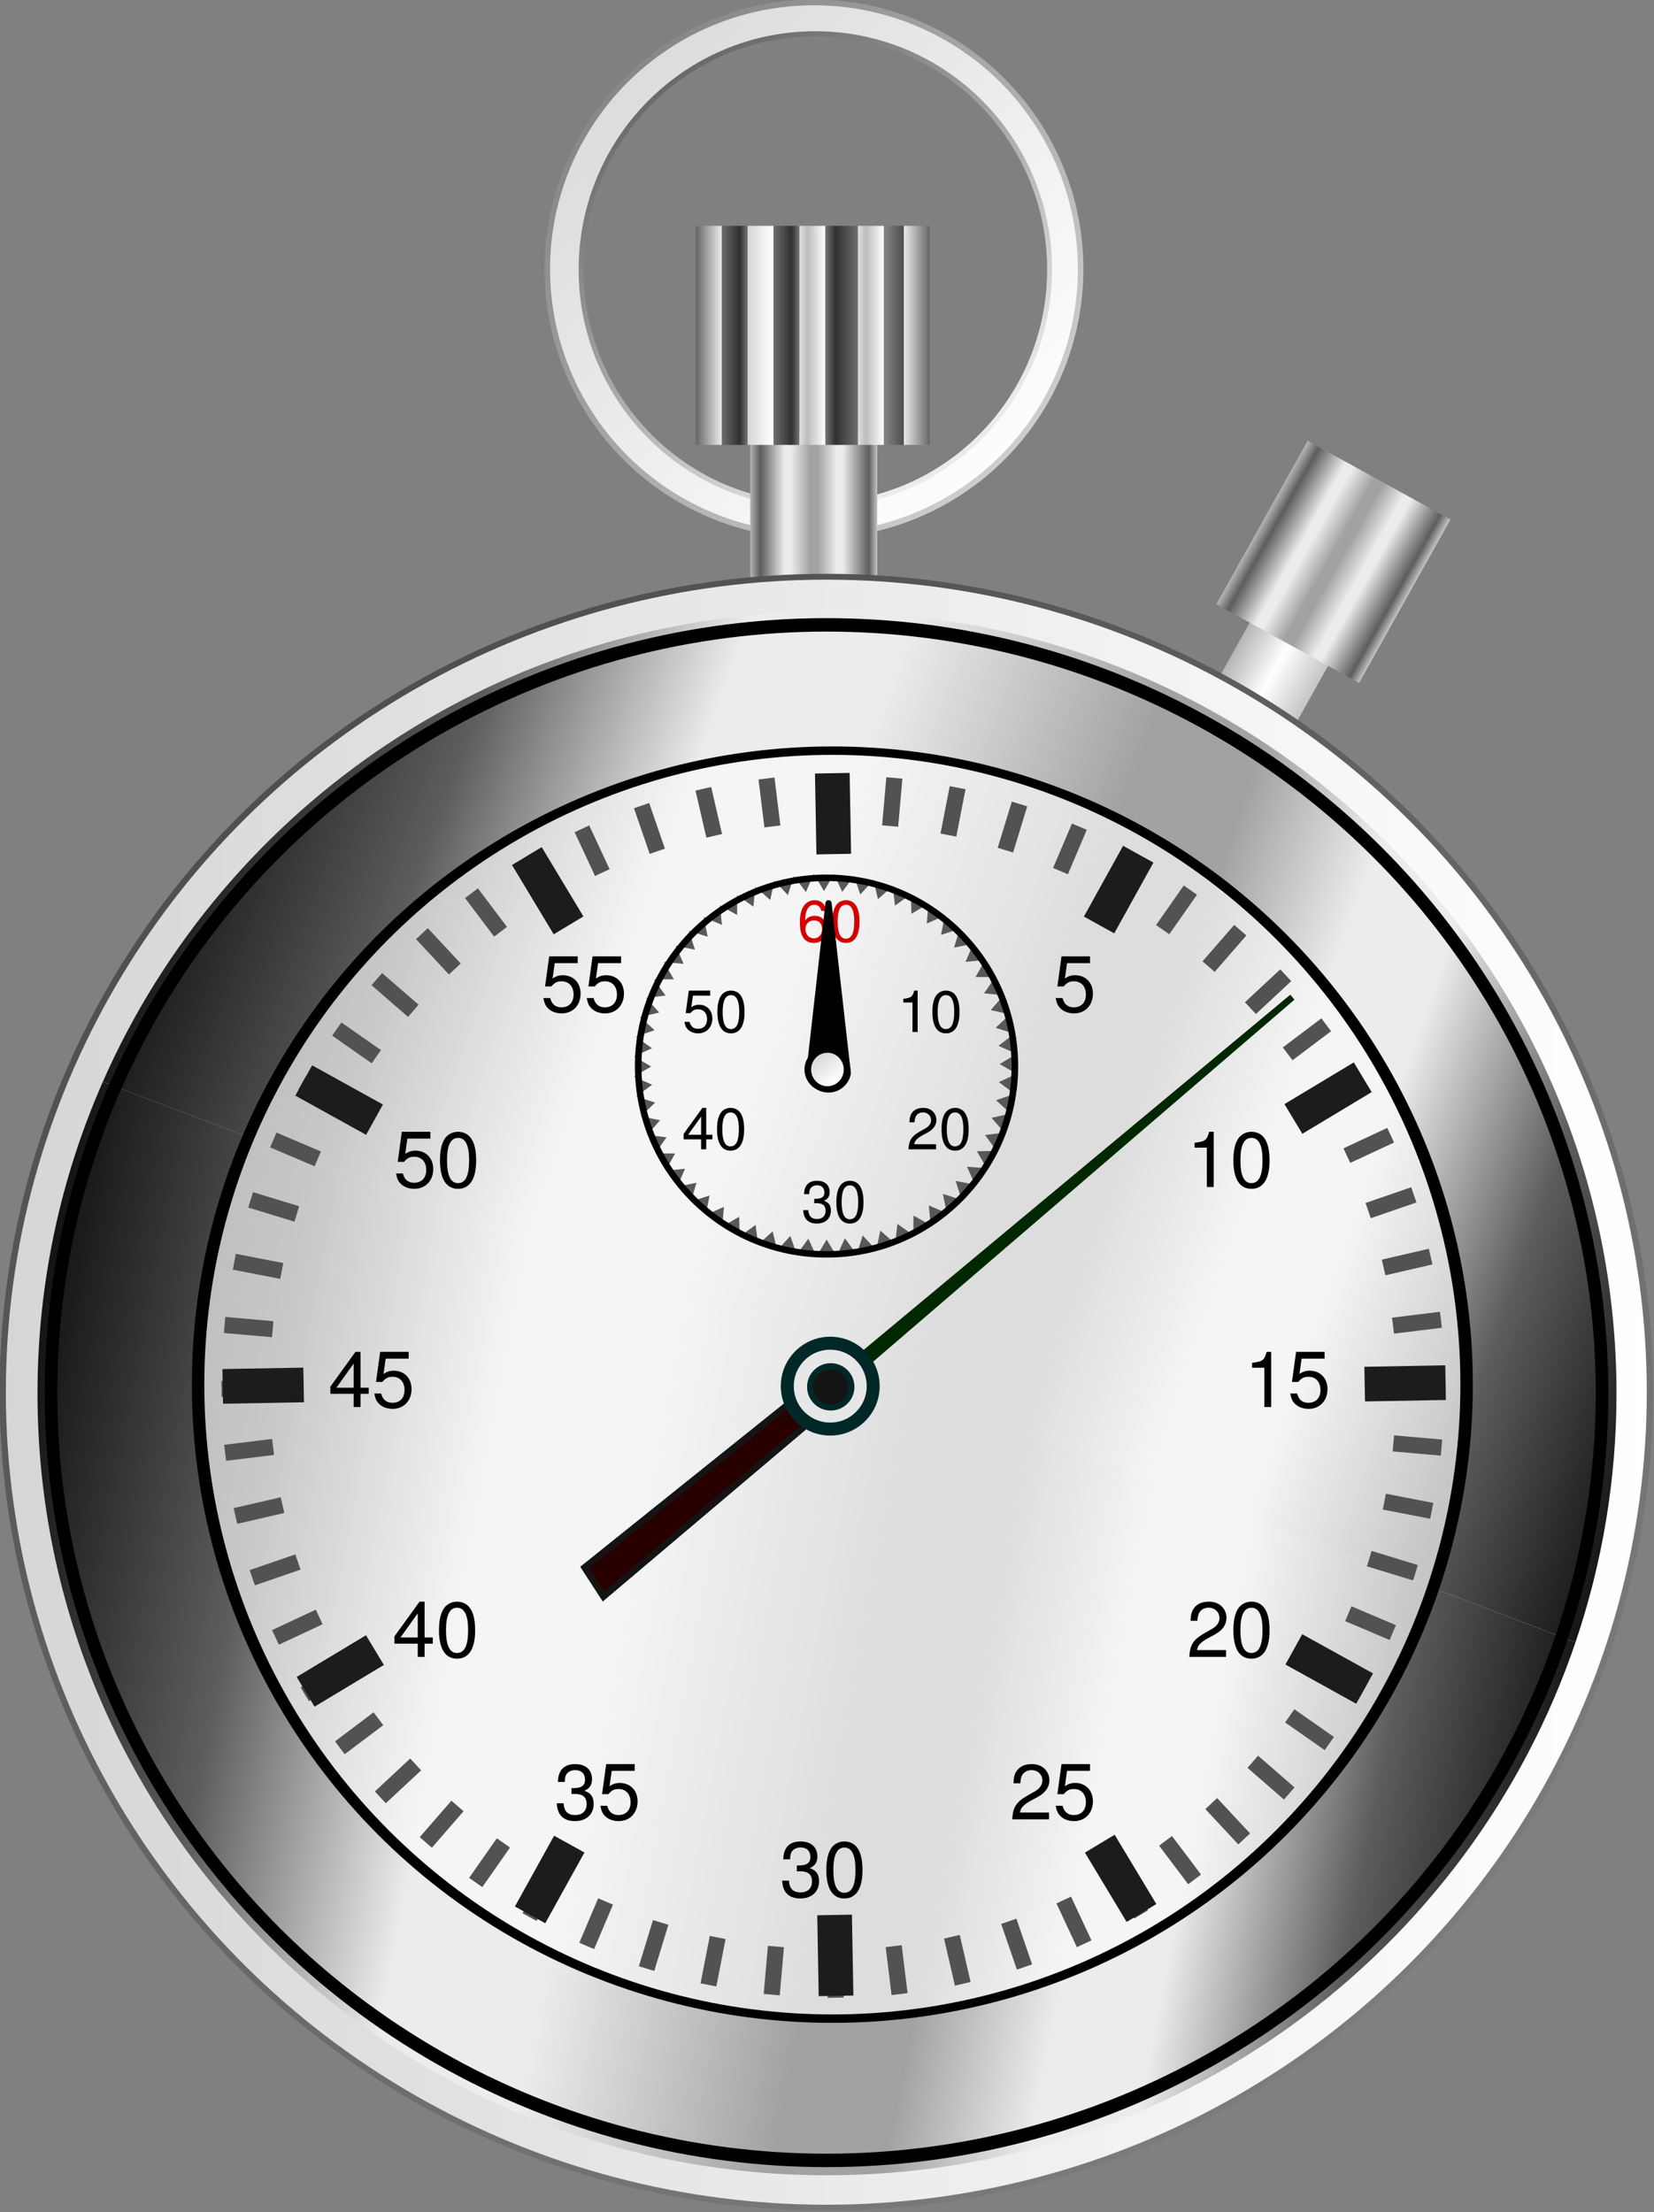 <?xml version="1.0" encoding="UTF-8" standalone="no"?>
<!-- Created with Inkscape (http://www.inkscape.org/) -->

<svg
   xmlns:dc="http://purl.org/dc/elements/1.1/"
   xmlns:cc="http://creativecommons.org/ns#"
   xmlns:rdf="http://www.w3.org/1999/02/22-rdf-syntax-ns#"
   xmlns:svg="http://www.w3.org/2000/svg"
   xmlns="http://www.w3.org/2000/svg"
   xmlns:xlink="http://www.w3.org/1999/xlink"
   xmlns:sodipodi="http://sodipodi.sourceforge.net/DTD/sodipodi-0.dtd"
   xmlns:inkscape="http://www.inkscape.org/namespaces/inkscape"
   width="254.77"
   height="340.819"
   id="svg2"
   sodipodi:version="0.32"
   inkscape:version="0.92.3 (2405546, 2018-03-11)"
   sodipodi:docname="stop-watch.svg"
   inkscape:output_extension="org.inkscape.output.svg.inkscape"
   version="1.0">
  <rect width="100%" height="100%" fill="#808080" stroke="none"/>
  <defs
     id="defs4">
    <linearGradient
       id="linearGradient7131">
      <stop
         id="stop7133"
         offset="0"
         style="stop-color:#141414;stop-opacity:1;" />
      <stop
         style="stop-color:#5d5d5d;stop-opacity:1;"
         offset="0.154"
         id="stop7135" />
      <stop
         id="stop7137"
         offset="0.296"
         style="stop-color:#ececec;stop-opacity:1;" />
      <stop
         style="stop-color:#ececec;stop-opacity:1;"
         offset="0.391"
         id="stop7139" />
      <stop
         style="stop-color:#a2a2a2;stop-opacity:1;"
         offset="0.555"
         id="stop7141" />
      <stop
         id="stop7143"
         offset="0.625"
         style="stop-color:#a2a2a2;stop-opacity:1;" />
      <stop
         style="stop-color:#ececec;stop-opacity:1;"
         offset="0.714"
         id="stop7145" />
      <stop
         id="stop7147"
         offset="0.776"
         style="stop-color:#ececec;stop-opacity:1;" />
      <stop
         id="stop7149"
         offset="0.886"
         style="stop-color:#5d5d5d;stop-opacity:1;" />
      <stop
         id="stop7151"
         offset="1"
         style="stop-color:#141414;stop-opacity:1;" />
    </linearGradient>
    <linearGradient
       id="linearGradient3591">
      <stop
         style="stop-color:#b5b5b5;stop-opacity:1;"
         offset="0"
         id="stop3593" />
      <stop
         id="stop3595"
         offset="0.08"
         style="stop-color:#5d5d5d;stop-opacity:1;" />
      <stop
         style="stop-color:#ececec;stop-opacity:1;"
         offset="0.27"
         id="stop3597" />
      <stop
         id="stop3599"
         offset="0.32"
         style="stop-color:#ececec;stop-opacity:1;" />
      <stop
         id="stop3601"
         offset="0.555"
         style="stop-color:#a2a2a2;stop-opacity:1;" />
      <stop
         style="stop-color:#a2a2a2;stop-opacity:1;"
         offset="0.625"
         id="stop3603" />
      <stop
         id="stop3605"
         offset="0.68"
         style="stop-color:#ececec;stop-opacity:1;" />
      <stop
         style="stop-color:#ececec;stop-opacity:1;"
         offset="0.73"
         id="stop3607" />
      <stop
         style="stop-color:#5d5d5d;stop-opacity:1;"
         offset="0.933"
         id="stop3609" />
      <stop
         style="stop-color:#c5c5c5;stop-opacity:1;"
         offset="1"
         id="stop3611" />
    </linearGradient>
    <linearGradient
       id="linearGradient3505">
      <stop
         id="stop3507"
         offset="0"
         style="stop-color:#4d4d4d;stop-opacity:1;" />
      <stop
         id="stop3509"
         offset="1"
         style="stop-color:#868686;stop-opacity:1;" />
    </linearGradient>
    <linearGradient
       id="linearGradient3481">
      <stop
         id="stop3483"
         offset="0"
         style="stop-color:#e2e2e2;stop-opacity:1;" />
      <stop
         style="stop-color:#bcbcbc;stop-opacity:1;"
         offset="0.298"
         id="stop3487" />
      <stop
         id="stop3485"
         offset="1"
         style="stop-color:#ffffff;stop-opacity:1;" />
    </linearGradient>
    <linearGradient
       id="linearGradient3441">
      <stop
         id="stop3443"
         offset="0"
         style="stop-color:#6d6d6d;stop-opacity:1;" />
      <stop
         style="stop-color:#303030;stop-opacity:1;"
         offset="0.69"
         id="stop3447" />
      <stop
         id="stop3445"
         offset="1"
         style="stop-color:#757575;stop-opacity:1;" />
    </linearGradient>
    <linearGradient
       id="linearGradient3375">
      <stop
         id="stop3377"
         offset="0"
         style="stop-color:#b5b5b5;stop-opacity:1;" />
      <stop
         style="stop-color:#5d5d5d;stop-opacity:1;"
         offset="0.08"
         id="stop3383" />
      <stop
         id="stop3385"
         offset="0.27"
         style="stop-color:#ececec;stop-opacity:1;" />
      <stop
         style="stop-color:#ececec;stop-opacity:1;"
         offset="0.32"
         id="stop3395" />
      <stop
         style="stop-color:#a2a2a2;stop-opacity:1;"
         offset="0.47"
         id="stop3387" />
      <stop
         id="stop3393"
         offset="0.53"
         style="stop-color:#a2a2a2;stop-opacity:1;" />
      <stop
         style="stop-color:#ececec;stop-opacity:1;"
         offset="0.68"
         id="stop3379" />
      <stop
         id="stop3397"
         offset="0.73"
         style="stop-color:#ececec;stop-opacity:1;" />
      <stop
         id="stop3391"
         offset="0.933"
         style="stop-color:#5d5d5d;stop-opacity:1;" />
      <stop
         id="stop3381"
         offset="1"
         style="stop-color:#c5c5c5;stop-opacity:1;" />
    </linearGradient>
    <linearGradient
       id="linearGradient3346">
      <stop
         style="stop-color:#666666;stop-opacity:1;"
         offset="0"
         id="stop3348" />
      <stop
         style="stop-color:#ebebeb;stop-opacity:1;"
         offset="1"
         id="stop3350" />
    </linearGradient>
    <linearGradient
       id="linearGradient3338">
      <stop
         style="stop-color:#d6d6d6;stop-opacity:1;"
         offset="0"
         id="stop3340" />
      <stop
         style="stop-color:#ffffff;stop-opacity:1;"
         offset="1"
         id="stop3342" />
    </linearGradient>
    <linearGradient
       id="linearGradient3302">
      <stop
         style="stop-color:#b5b5b5;stop-opacity:1;"
         offset="0"
         id="stop3304" />
      <stop
         id="stop3310"
         offset="0.5"
         style="stop-color:#ffffff;stop-opacity:1;" />
      <stop
         style="stop-color:#c5c5c5;stop-opacity:1;"
         offset="1"
         id="stop3306" />
    </linearGradient>
    <inkscape:perspective
       sodipodi:type="inkscape:persp3d"
       inkscape:vp_x="0 : 526.18109 : 1"
       inkscape:vp_y="0 : 1000 : 0"
       inkscape:vp_z="744.09448 : 526.18109 : 1"
       inkscape:persp3d-origin="372.04724 : 350.78739 : 1"
       id="perspective10" />
    <inkscape:perspective
       id="perspective2448"
       inkscape:persp3d-origin="372.04724 : 350.78739 : 1"
       inkscape:vp_z="744.09448 : 526.18109 : 1"
       inkscape:vp_y="0 : 1000 : 0"
       inkscape:vp_x="0 : 526.18109 : 1"
       sodipodi:type="inkscape:persp3d" />
    <inkscape:perspective
       id="perspective3282"
       inkscape:persp3d-origin="372.04724 : 350.78739 : 1"
       inkscape:vp_z="744.09448 : 526.18109 : 1"
       inkscape:vp_y="0 : 1000 : 0"
       inkscape:vp_x="0 : 526.18109 : 1"
       sodipodi:type="inkscape:persp3d" />
    <linearGradient
       inkscape:collect="always"
       xlink:href="#linearGradient7131"
       id="linearGradient3587"
       x1="242.101"
       y1="458.607"
       x2="495.615"
       y2="542.37"
       gradientUnits="userSpaceOnUse" />
    <linearGradient
       inkscape:collect="always"
       xlink:href="#linearGradient3338"
       id="linearGradient3651"
       gradientUnits="userSpaceOnUse"
       x1="336.707"
       y1="313.255"
       x2="406.779"
       y2="386.161" />
    <linearGradient
       inkscape:collect="always"
       xlink:href="#linearGradient3346"
       id="linearGradient3653"
       gradientUnits="userSpaceOnUse"
       x1="349.917"
       y1="320.457"
       x2="402.424"
       y2="399.164" />
    <linearGradient
       inkscape:collect="always"
       xlink:href="#linearGradient3346"
       id="linearGradient3655"
       gradientUnits="userSpaceOnUse"
       x1="315.027"
       y1="294.364"
       x2="447.567"
       y2="418.903" />
    <linearGradient
       inkscape:collect="always"
       xlink:href="#linearGradient3346"
       id="linearGradient3663"
       gradientUnits="userSpaceOnUse"
       x1="357.971"
       y1="358.42"
       x2="361.96"
       y2="358.42" />
    <linearGradient
       inkscape:collect="always"
       xlink:href="#linearGradient3441"
       id="linearGradient3665"
       gradientUnits="userSpaceOnUse"
       gradientTransform="translate(0,1.157)"
       x1="361.96"
       y1="357.263"
       x2="365.948"
       y2="357.263" />
    <linearGradient
       inkscape:collect="always"
       xlink:href="#linearGradient3338"
       id="linearGradient3667"
       gradientUnits="userSpaceOnUse"
       gradientTransform="translate(0,0.311)"
       x1="365.948"
       y1="358.109"
       x2="369.937"
       y2="358.109" />
    <linearGradient
       inkscape:collect="always"
       xlink:href="#linearGradient3441"
       id="linearGradient3669"
       gradientUnits="userSpaceOnUse"
       gradientTransform="translate(0,1.399)"
       x1="369.945"
       y1="357.022"
       x2="373.933"
       y2="357.022" />
    <linearGradient
       inkscape:collect="always"
       xlink:href="#linearGradient3481"
       id="linearGradient3671"
       gradientUnits="userSpaceOnUse"
       gradientTransform="translate(0,-0.112)"
       x1="373.933"
       y1="358.532"
       x2="377.922"
       y2="358.532" />
    <linearGradient
       inkscape:collect="always"
       xlink:href="#linearGradient3441"
       id="linearGradient3673"
       gradientUnits="userSpaceOnUse"
       gradientTransform="translate(0,1.036)"
       x1="382.938"
       y1="360.284"
       x2="377.922"
       y2="360.284" />
    <linearGradient
       inkscape:collect="always"
       xlink:href="#linearGradient3481"
       id="linearGradient3675"
       gradientUnits="userSpaceOnUse"
       gradientTransform="translate(0,0.07)"
       x1="382.938"
       y1="358.351"
       x2="386.926"
       y2="358.351" />
    <linearGradient
       inkscape:collect="always"
       xlink:href="#linearGradient3505"
       id="linearGradient3677"
       gradientUnits="userSpaceOnUse"
       gradientTransform="translate(0,1.58)"
       x1="390.009"
       y1="356.116"
       x2="386.926"
       y2="356.116" />
    <linearGradient
       inkscape:collect="always"
       xlink:href="#linearGradient3346"
       id="linearGradient3679"
       gradientUnits="userSpaceOnUse"
       gradientTransform="translate(0,0.19)"
       x1="393.998"
       y1="355.391"
       x2="389.987"
       y2="355.391" />
    <linearGradient
       inkscape:collect="always"
       xlink:href="#linearGradient3375"
       id="linearGradient3692"
       gradientUnits="userSpaceOnUse"
       x1="366.333"
       y1="388.866"
       x2="385.912"
       y2="388.866" />
    <linearGradient
       inkscape:collect="always"
       xlink:href="#linearGradient3375"
       id="linearGradient3695"
       gradientUnits="userSpaceOnUse"
       x1="579.308"
       y1="127.66"
       x2="604.411"
       y2="127.66" />
    <linearGradient
       inkscape:collect="always"
       xlink:href="#linearGradient3302"
       id="linearGradient3698"
       gradientUnits="userSpaceOnUse"
       x1="585.177"
       y1="143.943"
       x2="598.957"
       y2="143.943" />
    <linearGradient
       inkscape:collect="always"
       xlink:href="#linearGradient3338"
       id="linearGradient3772"
       x1="376.424"
       y1="472.871"
       x2="379.991"
       y2="476.91"
       gradientUnits="userSpaceOnUse" />
    <linearGradient
       inkscape:collect="always"
       xlink:href="#linearGradient3505"
       id="linearGradient7121"
       x1="276.357"
       y1="391.586"
       x2="499.037"
       y2="656.89"
       gradientUnits="userSpaceOnUse" />
    <linearGradient
       inkscape:collect="always"
       xlink:href="#linearGradient3338"
       id="linearGradient7159"
       x1="236.212"
       y1="507.6"
       x2="499.055"
       y2="507.6"
       gradientUnits="userSpaceOnUse" />
    <inkscape:perspective
       id="perspective7205"
       inkscape:persp3d-origin="372.04724 : 350.78739 : 1"
       inkscape:vp_z="744.09448 : 526.18109 : 1"
       inkscape:vp_y="0 : 1000 : 0"
       inkscape:vp_x="0 : 526.18109 : 1"
       sodipodi:type="inkscape:persp3d" />
    <linearGradient
       inkscape:collect="always"
       xlink:href="#linearGradient7131"
       id="linearGradient7223"
       gradientUnits="userSpaceOnUse"
       x1="242.101"
       y1="458.607"
       x2="495.615"
       y2="542.37" />
    <linearGradient
       inkscape:collect="always"
       xlink:href="#linearGradient7131"
       id="linearGradient7228"
       gradientUnits="userSpaceOnUse"
       x1="242.101"
       y1="458.607"
       x2="495.615"
       y2="542.37"
       gradientTransform="matrix(0.929,0,0,0.864,36.713,86.997)" />
    <linearGradient
       inkscape:collect="always"
       xlink:href="#linearGradient7131"
       id="linearGradient7232"
       gradientUnits="userSpaceOnUse"
       x1="242.101"
       y1="458.607"
       x2="495.615"
       y2="542.37"
       gradientTransform="matrix(0.929,0,0,0.864,36.713,86.997)" />
    <linearGradient
       inkscape:collect="always"
       xlink:href="#linearGradient7131"
       id="linearGradient7241"
       gradientUnits="userSpaceOnUse"
       gradientTransform="matrix(0.929,0,0,0.864,36.713,86.997)"
       x1="242.101"
       y1="458.607"
       x2="495.615"
       y2="542.37" />
    <linearGradient
       inkscape:collect="always"
       xlink:href="#linearGradient7131"
       id="linearGradient7243"
       gradientUnits="userSpaceOnUse"
       gradientTransform="matrix(0.929,0,0,0.864,36.713,86.997)"
       x1="242.101"
       y1="458.607"
       x2="495.615"
       y2="542.37" />
    <linearGradient
       inkscape:collect="always"
       xlink:href="#linearGradient7131"
       id="linearGradient7246"
       gradientUnits="userSpaceOnUse"
       gradientTransform="matrix(0.929,0,0,0.864,36.713,86.997)"
       x1="236.702"
       y1="496.148"
       x2="495.615"
       y2="542.37" />
    <linearGradient
       inkscape:collect="always"
       xlink:href="#linearGradient7131"
       id="linearGradient7249"
       gradientUnits="userSpaceOnUse"
       gradientTransform="matrix(0.929,0,0,0.864,36.713,86.997)"
       x1="242.101"
       y1="458.607"
       x2="495.615"
       y2="542.37" />
    <linearGradient
       inkscape:collect="always"
       xlink:href="#linearGradient7131"
       id="linearGradient7276"
       gradientUnits="userSpaceOnUse"
       gradientTransform="matrix(0.929,0,0,0.864,36.713,86.997)"
       x1="242.101"
       y1="458.607"
       x2="495.615"
       y2="542.37" />
    <linearGradient
       inkscape:collect="always"
       xlink:href="#linearGradient7131"
       id="linearGradient7278"
       gradientUnits="userSpaceOnUse"
       gradientTransform="matrix(0.929,0,0,0.864,36.713,86.997)"
       x1="236.702"
       y1="496.148"
       x2="495.615"
       y2="542.37" />
    <linearGradient
       inkscape:collect="always"
       xlink:href="#linearGradient3338"
       id="linearGradient2637"
       gradientUnits="userSpaceOnUse"
       x1="376.424"
       y1="472.871"
       x2="379.991"
       y2="476.91" />
  </defs>
  <sodipodi:namedview
     id="base"
     pagecolor="#ffffff"
     bordercolor="#666666"
     borderopacity="1.0"
     gridtolerance="10000"
     guidetolerance="10"
     objecttolerance="10"
     inkscape:pageopacity="0.0"
     inkscape:pageshadow="2"
     inkscape:zoom="1.698796"
     inkscape:cx="-53.036675"
     inkscape:cy="170.39814"
     inkscape:document-units="px"
     inkscape:current-layer="layer2"
     showgrid="false"
     inkscape:window-width="1241"
     inkscape:window-height="783"
     inkscape:window-x="67"
     inkscape:window-y="0"
     showguides="true"
     inkscape:guide-bbox="true"
     fit-margin-top="0"
     fit-margin-left="0"
     fit-margin-right="0"
     fit-margin-bottom="0"
     inkscape:window-maximized="0" />
  <g
     inkscape:groupmode="layer"
     id="layer3"
     inkscape:label="extras"
     style="display:inline"
     transform="translate(-250.787,-310.751)">
    <g
       id="g3362">
      <path
         id="path3324"
         d="m 376.25,311.188 c -22.682,0 -41.094,18.412 -41.094,41.094 0,22.682 18.412,41.094 41.094,41.094 22.682,0 41.094,-18.412 41.094,-41.094 0,-22.682 -18.412,-41.094 -41.094,-41.094 z m 0,4.781 c 19.909,10e-6 36.062,16.262 36.062,36.312 -10e-6,20.051 -16.154,36.312 -36.062,36.312 -19.909,-10e-6 -36.062,-16.262 -36.062,-36.312 -10e-6,-20.051 16.154,-36.312 36.062,-36.312 z"
         style="fill:url(#linearGradient3651);fill-opacity:1;stroke:none;stroke-width:1;stroke-linecap:round;stroke-linejoin:round;stroke-miterlimit:4;stroke-dasharray:none;stroke-opacity:1"
         inkscape:connector-curvature="0" />
      <ellipse
         transform="matrix(0.751,0,0,0.779,90.135,71.729)"
         id="path3333"
         style="display:inline;fill:none;fill-opacity:0.535;stroke:url(#linearGradient3653);stroke-width:1;stroke-linecap:round;stroke-linejoin:round;stroke-miterlimit:4;stroke-dasharray:none;stroke-opacity:1"
         cx="381.146"
         cy="360.142"
         rx="48.046"
         ry="46.629" />
      <ellipse
         transform="matrix(0.855,0,0,0.881,50.283,34.919)"
         id="path3335"
         style="display:inline;fill:none;fill-opacity:0.535;stroke:url(#linearGradient3655);stroke-width:1;stroke-linecap:round;stroke-linejoin:round;stroke-miterlimit:4;stroke-dasharray:none;stroke-opacity:1"
         cx="381.146"
         cy="360.142"
         rx="48.046"
         ry="46.629" />
    </g>
    <rect
       style="fill:url(#linearGradient3698);fill-opacity:1;stroke:none;stroke-width:1.138;stroke-linecap:round;stroke-linejoin:round;stroke-miterlimit:4;stroke-dasharray:none;stroke-opacity:1"
       id="rect3300"
       width="13.78"
       height="15.832"
       x="585.177"
       y="136.027"
       inkscape:transform-center-x="2.1674304"
       inkscape:transform-center-y="-10.234907"
       transform="matrix(0.876,0.483,-0.488,0.873,0,0)" />
    <rect
       style="fill:url(#linearGradient3695);fill-opacity:1;stroke:none;stroke-width:1.138;stroke-linecap:round;stroke-linejoin:round;stroke-miterlimit:4;stroke-dasharray:none;stroke-opacity:1"
       id="rect3296"
       width="25.103"
       height="28.841"
       x="579.308"
       y="113.239"
       inkscape:transform-center-x="3.9482637"
       inkscape:transform-center-y="-18.644441"
       transform="matrix(0.876,0.483,-0.488,0.873,0,0)" />
    <rect
       style="fill:url(#linearGradient3692);fill-opacity:1;stroke:none;stroke-width:1;stroke-linecap:round;stroke-linejoin:round;stroke-miterlimit:4;stroke-dasharray:none;stroke-opacity:1"
       id="rect3322"
       width="19.579"
       height="22.928"
       x="366.333"
       y="377.402" />
    <g
       id="g3544"
       transform="translate(0,4)">
      <rect
         y="341.546"
         x="357.971"
         height="33.748"
         width="3.989"
         id="rect3399"
         style="display:inline;fill:url(#linearGradient3663);fill-opacity:1;stroke:none;stroke-width:1;stroke-linecap:round;stroke-linejoin:round;stroke-miterlimit:4;stroke-dasharray:none;stroke-opacity:1" />
      <rect
         y="341.546"
         x="361.96"
         height="33.748"
         width="3.989"
         id="rect3403"
         style="display:inline;fill:url(#linearGradient3665);fill-opacity:1;stroke:none;stroke-width:1;stroke-linecap:round;stroke-linejoin:round;stroke-miterlimit:4;stroke-dasharray:none;stroke-opacity:1" />
      <rect
         y="341.546"
         x="365.948"
         height="33.748"
         width="3.989"
         id="rect3405"
         style="display:inline;fill:url(#linearGradient3667);fill-opacity:1;stroke:none;stroke-width:1;stroke-linecap:round;stroke-linejoin:round;stroke-miterlimit:4;stroke-dasharray:none;stroke-opacity:1" />
      <rect
         y="341.546"
         x="369.945"
         height="33.748"
         width="3.989"
         id="rect3407"
         style="display:inline;fill:url(#linearGradient3669);fill-opacity:1;stroke:none;stroke-width:1;stroke-linecap:round;stroke-linejoin:round;stroke-miterlimit:4;stroke-dasharray:none;stroke-opacity:1" />
      <rect
         y="341.546"
         x="373.933"
         height="33.748"
         width="3.989"
         id="rect3409"
         style="display:inline;fill:url(#linearGradient3671);fill-opacity:1;stroke:none;stroke-width:1;stroke-linecap:round;stroke-linejoin:round;stroke-miterlimit:4;stroke-dasharray:none;stroke-opacity:1" />
      <rect
         y="341.546"
         x="377.922"
         height="33.748"
         width="5.016"
         id="rect3411"
         style="display:inline;fill:url(#linearGradient3673);fill-opacity:1;stroke:none;stroke-width:1;stroke-linecap:round;stroke-linejoin:round;stroke-miterlimit:4;stroke-dasharray:none;stroke-opacity:1" />
      <rect
         y="341.546"
         x="382.938"
         height="33.748"
         width="3.989"
         id="rect3413"
         style="display:inline;fill:url(#linearGradient3675);fill-opacity:1;stroke:none;stroke-width:1;stroke-linecap:round;stroke-linejoin:round;stroke-miterlimit:4;stroke-dasharray:none;stroke-opacity:1" />
      <rect
         y="341.546"
         x="386.926"
         height="33.748"
         width="3.083"
         id="rect3415"
         style="display:inline;fill:url(#linearGradient3677);fill-opacity:1;stroke:none;stroke-width:1;stroke-linecap:round;stroke-linejoin:round;stroke-miterlimit:4;stroke-dasharray:none;stroke-opacity:1" />
      <rect
         y="341.546"
         x="390.009"
         height="33.748"
         width="3.989"
         id="rect3417"
         style="display:inline;fill:url(#linearGradient3679);fill-opacity:1;stroke:none;stroke-width:1;stroke-linecap:round;stroke-linejoin:round;stroke-miterlimit:4;stroke-dasharray:none;stroke-opacity:1" />
    </g>
  </g>
  <g
     inkscape:label="body"
     inkscape:groupmode="layer"
     id="layer1"
     style="display:inline"
     transform="translate(-250.787,-310.751)">
    <ellipse
       style="fill:url(#linearGradient7159);fill-opacity:1;stroke:url(#linearGradient7121);stroke-width:1;stroke-linecap:round;stroke-linejoin:round;stroke-miterlimit:4;stroke-dasharray:none;stroke-opacity:1"
       id="path3226"
       transform="matrix(0.969,0,0,0.901,21.829,67.885)"
       cx="367.633"
       cy="507.6"
       rx="130.921"
       ry="139.433" />
    <g
       id="g7251">
      <path
         id="path3288"
         d="m 378.156,405 c -49.893,0 -92.791,29.8 -111.531,72.406 L 493.469,563.75 c 4.078,-12.035 6.312,-24.923 6.312,-38.312 C 499.781,458.957 445.279,405 378.156,405 Z"
         style="fill:url(#linearGradient7276);fill-opacity:1;stroke:none;stroke-width:2;stroke-linecap:round;stroke-linejoin:round;stroke-miterlimit:4;stroke-dasharray:none;stroke-opacity:1"
         inkscape:connector-curvature="0" />
      <path
         id="path7221"
         d="m 266.625,477.406 c -6.472,14.714 -10.062,30.966 -10.062,48.031 0,66.48 54.471,120.437 121.594,120.438 53.604,0 99.143,-34.406 115.312,-82.125 z"
         style="display:inline;fill:url(#linearGradient7278);fill-opacity:1;stroke:none;stroke-width:2;stroke-linecap:round;stroke-linejoin:round;stroke-miterlimit:4;stroke-dasharray:none;stroke-opacity:1"
         inkscape:connector-curvature="0" />
    </g>
    <ellipse
       style="fill:none;fill-opacity:1;stroke:#000000;stroke-width:0.766;stroke-linecap:round;stroke-linejoin:round;stroke-miterlimit:4;stroke-dasharray:none;stroke-opacity:1"
       id="path7239"
       transform="matrix(2.519,0,0,2.702,-108.932,-497.963)"
       cx="193.342"
       cy="378.706"
       rx="47.423"
       ry="43.776" />
  </g>
  <g
     inkscape:groupmode="layer"
     id="layer4"
     inkscape:label="clock"
     style="display:inline"
     transform="translate(-250.787,-310.751)">
    <ellipse
       style="fill:#f9f9f9;fill-opacity:0.683;stroke:#000000;stroke-width:1;stroke-linecap:round;stroke-linejoin:round;stroke-miterlimit:4;stroke-dasharray:none;stroke-opacity:1"
       id="path3726"
       transform="matrix(1.917,0,0,1.297,-352.86,-140.598)"
       cx="381.772"
       cy="512.466"
       rx="50.964"
       ry="75.308" />
    <g
       id="g6791"
       transform="rotate(-1,379.103,524.323)"
       style="fill:#525252;fill-opacity:1">
      <rect
         style="fill:#525252;fill-opacity:1;stroke:none;stroke-width:1;stroke-linecap:round;stroke-linejoin:round;stroke-miterlimit:4;stroke-dasharray:none;stroke-opacity:1"
         id="use6489"
         width="2.48"
         height="7.439"
         x="379.103"
         y="430.136"
         inkscape:transform-center-x="-1.2397883"
         inkscape:transform-center-y="-90.468148"
         inkscape:tile-x0="378.62314"
         inkscape:tile-y0="430.69687" />
      <rect
         transform="rotate(6)"
         style="fill:#525252;fill-opacity:1;stroke:none;stroke-width:1;stroke-linecap:round;stroke-linejoin:round;stroke-miterlimit:4;stroke-dasharray:none;stroke-opacity:1"
         id="use6491"
         width="2.48"
         height="7.439"
         x="431.833"
         y="387.636"
         inkscape:transform-center-x="-1.2397883"
         inkscape:transform-center-y="-90.468148"
         inkscape:tile-x0="378.62314"
         inkscape:tile-y0="430.69687" />
      <rect
         transform="rotate(12)"
         style="fill:#525252;fill-opacity:1;stroke:none;stroke-width:1;stroke-linecap:round;stroke-linejoin:round;stroke-miterlimit:4;stroke-dasharray:none;stroke-opacity:1"
         id="use6493"
         width="2.48"
         height="7.439"
         x="479.831"
         y="339.858"
         inkscape:transform-center-x="-1.2397883"
         inkscape:transform-center-y="-90.468148"
         inkscape:tile-x0="378.62314"
         inkscape:tile-y0="430.69687" />
      <rect
         transform="rotate(18)"
         style="fill:#525252;fill-opacity:1;stroke:none;stroke-width:1;stroke-linecap:round;stroke-linejoin:round;stroke-miterlimit:4;stroke-dasharray:none;stroke-opacity:1"
         id="use6495"
         width="2.48"
         height="7.439"
         x="522.573"
         y="287.324"
         inkscape:transform-center-x="-1.2397883"
         inkscape:transform-center-y="-90.468148"
         inkscape:tile-x0="378.62314"
         inkscape:tile-y0="430.69687" />
      <rect
         transform="rotate(24)"
         style="fill:#525252;fill-opacity:1;stroke:none;stroke-width:1;stroke-linecap:round;stroke-linejoin:round;stroke-miterlimit:4;stroke-dasharray:none;stroke-opacity:1"
         id="use6497"
         width="2.48"
         height="7.439"
         x="559.589"
         y="230.611"
         inkscape:transform-center-x="-1.2397883"
         inkscape:transform-center-y="-90.468148"
         inkscape:tile-x0="378.62314"
         inkscape:tile-y0="430.69687" />
      <rect
         transform="rotate(30)"
         style="fill:#525252;fill-opacity:1;stroke:none;stroke-width:1;stroke-linecap:round;stroke-linejoin:round;stroke-miterlimit:4;stroke-dasharray:none;stroke-opacity:1"
         id="use6499"
         width="2.48"
         height="7.439"
         x="590.474"
         y="170.338"
         inkscape:transform-center-x="-1.2397883"
         inkscape:transform-center-y="-90.468148"
         inkscape:tile-x0="378.62314"
         inkscape:tile-y0="430.69687" />
      <rect
         transform="rotate(36)"
         style="fill:#525252;fill-opacity:1;stroke:none;stroke-width:1;stroke-linecap:round;stroke-linejoin:round;stroke-miterlimit:4;stroke-dasharray:none;stroke-opacity:1"
         id="use6501"
         width="2.48"
         height="7.439"
         x="614.89"
         y="107.168"
         inkscape:transform-center-x="-1.2397883"
         inkscape:transform-center-y="-90.468148"
         inkscape:tile-x0="378.62314"
         inkscape:tile-y0="430.69687" />
      <rect
         transform="rotate(42)"
         style="fill:#525252;fill-opacity:1;stroke:none;stroke-width:1;stroke-linecap:round;stroke-linejoin:round;stroke-miterlimit:4;stroke-dasharray:none;stroke-opacity:1"
         id="use6503"
         width="2.48"
         height="7.439"
         x="632.569"
         y="41.791"
         inkscape:transform-center-x="-1.2397883"
         inkscape:transform-center-y="-90.468148"
         inkscape:tile-x0="378.62314"
         inkscape:tile-y0="430.69687" />
      <rect
         transform="rotate(48)"
         style="fill:#525252;fill-opacity:1;stroke:none;stroke-width:1;stroke-linecap:round;stroke-linejoin:round;stroke-miterlimit:4;stroke-dasharray:none;stroke-opacity:1"
         id="use6505"
         width="2.48"
         height="7.439"
         x="643.317"
         y="-25.075"
         inkscape:transform-center-x="-1.2397883"
         inkscape:transform-center-y="-90.468148"
         inkscape:tile-x0="378.62314"
         inkscape:tile-y0="430.69687" />
      <rect
         transform="rotate(54)"
         style="fill:#525252;fill-opacity:1;stroke:none;stroke-width:1;stroke-linecap:round;stroke-linejoin:round;stroke-miterlimit:4;stroke-dasharray:none;stroke-opacity:1"
         id="use6507"
         width="2.48"
         height="7.439"
         x="647.017"
         y="-92.699"
         inkscape:transform-center-x="-1.2397883"
         inkscape:transform-center-y="-90.468148"
         inkscape:tile-x0="378.62314"
         inkscape:tile-y0="430.69687" />
      <rect
         transform="rotate(60)"
         style="fill:#525252;fill-opacity:1;stroke:none;stroke-width:1;stroke-linecap:round;stroke-linejoin:round;stroke-miterlimit:4;stroke-dasharray:none;stroke-opacity:1"
         id="use6509"
         width="2.48"
         height="7.439"
         x="643.628"
         y="-160.339"
         inkscape:transform-center-x="-1.2397883"
         inkscape:transform-center-y="-90.468148"
         inkscape:tile-x0="378.62314"
         inkscape:tile-y0="430.69687" />
      <rect
         transform="rotate(66)"
         style="fill:#525252;fill-opacity:1;stroke:none;stroke-width:1;stroke-linecap:round;stroke-linejoin:round;stroke-miterlimit:4;stroke-dasharray:none;stroke-opacity:1"
         id="use6511"
         width="2.48"
         height="7.439"
         x="633.188"
         y="-227.254"
         inkscape:transform-center-x="-1.2397883"
         inkscape:transform-center-y="-90.468148"
         inkscape:tile-x0="378.62314"
         inkscape:tile-y0="430.69687" />
      <rect
         transform="rotate(72)"
         style="fill:#525252;fill-opacity:1;stroke:none;stroke-width:1;stroke-linecap:round;stroke-linejoin:round;stroke-miterlimit:4;stroke-dasharray:none;stroke-opacity:1"
         id="use6513"
         width="2.48"
         height="7.439"
         x="615.81"
         y="-292.711"
         inkscape:transform-center-x="-1.2397883"
         inkscape:transform-center-y="-90.468148"
         inkscape:tile-x0="378.62314"
         inkscape:tile-y0="430.69687" />
      <rect
         transform="rotate(78)"
         style="fill:#525252;fill-opacity:1;stroke:none;stroke-width:1;stroke-linecap:round;stroke-linejoin:round;stroke-miterlimit:4;stroke-dasharray:none;stroke-opacity:1"
         id="use6515"
         width="2.48"
         height="7.439"
         x="591.685"
         y="-355.993"
         inkscape:transform-center-x="-1.2397883"
         inkscape:transform-center-y="-90.468148"
         inkscape:tile-x0="378.62314"
         inkscape:tile-y0="430.69687" />
      <rect
         transform="rotate(84)"
         style="fill:#525252;fill-opacity:1;stroke:none;stroke-width:1;stroke-linecap:round;stroke-linejoin:round;stroke-miterlimit:4;stroke-dasharray:none;stroke-opacity:1"
         id="use6517"
         width="2.48"
         height="7.439"
         x="561.078"
         y="-416.407"
         inkscape:transform-center-x="-1.2397883"
         inkscape:transform-center-y="-90.468148"
         inkscape:tile-x0="378.62314"
         inkscape:tile-y0="430.69687" />
      <rect
         transform="rotate(90)"
         style="fill:#525252;fill-opacity:1;stroke:none;stroke-width:1;stroke-linecap:round;stroke-linejoin:round;stroke-miterlimit:4;stroke-dasharray:none;stroke-opacity:1"
         id="use6519"
         width="2.48"
         height="7.439"
         x="524.323"
         y="-473.29"
         inkscape:transform-center-x="-1.2397883"
         inkscape:transform-center-y="-90.468148"
         inkscape:tile-x0="378.62314"
         inkscape:tile-y0="430.69687" />
      <rect
         transform="rotate(96)"
         style="fill:#525252;fill-opacity:1;stroke:none;stroke-width:1;stroke-linecap:round;stroke-linejoin:round;stroke-miterlimit:4;stroke-dasharray:none;stroke-opacity:1"
         id="use6521"
         width="2.48"
         height="7.439"
         x="481.824"
         y="-526.02"
         inkscape:transform-center-x="-1.2397883"
         inkscape:transform-center-y="-90.468148"
         inkscape:tile-x0="378.62314"
         inkscape:tile-y0="430.69687" />
      <rect
         transform="rotate(102)"
         style="fill:#525252;fill-opacity:1;stroke:none;stroke-width:1;stroke-linecap:round;stroke-linejoin:round;stroke-miterlimit:4;stroke-dasharray:none;stroke-opacity:1"
         id="use6523"
         width="2.48"
         height="7.439"
         x="434.046"
         y="-574.019"
         inkscape:transform-center-x="-1.2397883"
         inkscape:transform-center-y="-90.468148"
         inkscape:tile-x0="378.62314"
         inkscape:tile-y0="430.69687" />
      <rect
         transform="rotate(108)"
         style="fill:#525252;fill-opacity:1;stroke:none;stroke-width:1;stroke-linecap:round;stroke-linejoin:round;stroke-miterlimit:4;stroke-dasharray:none;stroke-opacity:1"
         id="use6525"
         width="2.48"
         height="7.439"
         x="381.512"
         y="-616.76"
         inkscape:transform-center-x="-1.2397883"
         inkscape:transform-center-y="-90.468148"
         inkscape:tile-x0="378.62314"
         inkscape:tile-y0="430.69687" />
      <rect
         transform="rotate(114)"
         style="fill:#525252;fill-opacity:1;stroke:none;stroke-width:1;stroke-linecap:round;stroke-linejoin:round;stroke-miterlimit:4;stroke-dasharray:none;stroke-opacity:1"
         id="use6527"
         width="2.48"
         height="7.439"
         x="324.798"
         y="-653.776"
         inkscape:transform-center-x="-1.2397883"
         inkscape:transform-center-y="-90.468148"
         inkscape:tile-x0="378.62314"
         inkscape:tile-y0="430.69687" />
      <rect
         transform="rotate(120)"
         style="fill:#525252;fill-opacity:1;stroke:none;stroke-width:1;stroke-linecap:round;stroke-linejoin:round;stroke-miterlimit:4;stroke-dasharray:none;stroke-opacity:1"
         id="use6529"
         width="2.48"
         height="7.439"
         x="264.526"
         y="-684.662"
         inkscape:transform-center-x="-1.2397883"
         inkscape:transform-center-y="-90.468148"
         inkscape:tile-x0="378.62314"
         inkscape:tile-y0="430.69687" />
      <rect
         transform="rotate(126)"
         style="fill:#525252;fill-opacity:1;stroke:none;stroke-width:1;stroke-linecap:round;stroke-linejoin:round;stroke-miterlimit:4;stroke-dasharray:none;stroke-opacity:1"
         id="use6531"
         width="2.48"
         height="7.439"
         x="201.355"
         y="-709.077"
         inkscape:transform-center-x="-1.2397883"
         inkscape:transform-center-y="-90.468148"
         inkscape:tile-x0="378.62314"
         inkscape:tile-y0="430.69687" />
      <rect
         transform="rotate(132)"
         style="fill:#525252;fill-opacity:1;stroke:none;stroke-width:1;stroke-linecap:round;stroke-linejoin:round;stroke-miterlimit:4;stroke-dasharray:none;stroke-opacity:1"
         id="use6533"
         width="2.48"
         height="7.439"
         x="135.979"
         y="-726.756"
         inkscape:transform-center-x="-1.2397883"
         inkscape:transform-center-y="-90.468148"
         inkscape:tile-x0="378.62314"
         inkscape:tile-y0="430.69687" />
      <rect
         transform="rotate(138)"
         style="fill:#525252;fill-opacity:1;stroke:none;stroke-width:1;stroke-linecap:round;stroke-linejoin:round;stroke-miterlimit:4;stroke-dasharray:none;stroke-opacity:1"
         id="use6535"
         width="2.48"
         height="7.439"
         x="69.112"
         y="-737.505"
         inkscape:transform-center-x="-1.2397883"
         inkscape:transform-center-y="-90.468148"
         inkscape:tile-x0="378.62314"
         inkscape:tile-y0="430.69687" />
      <rect
         transform="rotate(144)"
         style="fill:#525252;fill-opacity:1;stroke:none;stroke-width:1;stroke-linecap:round;stroke-linejoin:round;stroke-miterlimit:4;stroke-dasharray:none;stroke-opacity:1"
         id="use6537"
         width="2.48"
         height="7.439"
         x="1.489"
         y="-741.205"
         inkscape:transform-center-x="-1.2397883"
         inkscape:transform-center-y="-90.468148"
         inkscape:tile-x0="378.62314"
         inkscape:tile-y0="430.69687" />
      <rect
         transform="rotate(150)"
         style="fill:#525252;fill-opacity:1;stroke:none;stroke-width:1;stroke-linecap:round;stroke-linejoin:round;stroke-miterlimit:4;stroke-dasharray:none;stroke-opacity:1"
         id="use6539"
         width="2.48"
         height="7.439"
         x="-66.151"
         y="-737.816"
         inkscape:transform-center-x="-1.2397883"
         inkscape:transform-center-y="-90.468148"
         inkscape:tile-x0="378.62314"
         inkscape:tile-y0="430.69687" />
      <rect
         transform="rotate(156)"
         style="fill:#525252;fill-opacity:1;stroke:none;stroke-width:1;stroke-linecap:round;stroke-linejoin:round;stroke-miterlimit:4;stroke-dasharray:none;stroke-opacity:1"
         id="use6541"
         width="2.48"
         height="7.439"
         x="-133.066"
         y="-727.375"
         inkscape:transform-center-x="-1.2397883"
         inkscape:transform-center-y="-90.468148"
         inkscape:tile-x0="378.62314"
         inkscape:tile-y0="430.69687" />
      <rect
         transform="rotate(162)"
         style="fill:#525252;fill-opacity:1;stroke:none;stroke-width:1;stroke-linecap:round;stroke-linejoin:round;stroke-miterlimit:4;stroke-dasharray:none;stroke-opacity:1"
         id="use6543"
         width="2.48"
         height="7.439"
         x="-198.523"
         y="-709.998"
         inkscape:transform-center-x="-1.2397883"
         inkscape:transform-center-y="-90.468148"
         inkscape:tile-x0="378.62314"
         inkscape:tile-y0="430.69687" />
      <rect
         transform="rotate(168)"
         style="fill:#525252;fill-opacity:1;stroke:none;stroke-width:1;stroke-linecap:round;stroke-linejoin:round;stroke-miterlimit:4;stroke-dasharray:none;stroke-opacity:1"
         id="use6545"
         width="2.48"
         height="7.439"
         x="-261.806"
         y="-685.873"
         inkscape:transform-center-x="-1.2397883"
         inkscape:transform-center-y="-90.468148"
         inkscape:tile-x0="378.62314"
         inkscape:tile-y0="430.69687" />
      <rect
         transform="rotate(174)"
         style="fill:#525252;fill-opacity:1;stroke:none;stroke-width:1;stroke-linecap:round;stroke-linejoin:round;stroke-miterlimit:4;stroke-dasharray:none;stroke-opacity:1"
         id="use6547"
         width="2.48"
         height="7.439"
         x="-322.219"
         y="-655.265"
         inkscape:transform-center-x="-1.2397883"
         inkscape:transform-center-y="-90.468148"
         inkscape:tile-x0="378.62314"
         inkscape:tile-y0="430.69687" />
      <rect
         transform="scale(-1)"
         style="fill:#525252;fill-opacity:1;stroke:none;stroke-width:1;stroke-linecap:round;stroke-linejoin:round;stroke-miterlimit:4;stroke-dasharray:none;stroke-opacity:1"
         id="use6549"
         width="2.48"
         height="7.439"
         x="-379.103"
         y="-618.511"
         inkscape:transform-center-x="-1.2397883"
         inkscape:transform-center-y="-90.468148"
         inkscape:tile-x0="378.62314"
         inkscape:tile-y0="430.69687" />
      <rect
         transform="rotate(-174)"
         style="fill:#525252;fill-opacity:1;stroke:none;stroke-width:1;stroke-linecap:round;stroke-linejoin:round;stroke-miterlimit:4;stroke-dasharray:none;stroke-opacity:1"
         id="use6551"
         width="2.48"
         height="7.439"
         x="-431.833"
         y="-576.011"
         inkscape:transform-center-x="-1.2397883"
         inkscape:transform-center-y="-90.468148"
         inkscape:tile-x0="378.62314"
         inkscape:tile-y0="430.69687" />
      <rect
         transform="rotate(-168)"
         style="fill:#525252;fill-opacity:1;stroke:none;stroke-width:1;stroke-linecap:round;stroke-linejoin:round;stroke-miterlimit:4;stroke-dasharray:none;stroke-opacity:1"
         id="use6553"
         width="2.48"
         height="7.439"
         x="-479.831"
         y="-528.233"
         inkscape:transform-center-x="-1.2397883"
         inkscape:transform-center-y="-90.468148"
         inkscape:tile-x0="378.62314"
         inkscape:tile-y0="430.69687" />
      <rect
         transform="rotate(-162)"
         style="fill:#525252;fill-opacity:1;stroke:none;stroke-width:1;stroke-linecap:round;stroke-linejoin:round;stroke-miterlimit:4;stroke-dasharray:none;stroke-opacity:1"
         id="use6555"
         width="2.48"
         height="7.439"
         x="-522.573"
         y="-475.699"
         inkscape:transform-center-x="-1.2397883"
         inkscape:transform-center-y="-90.468148"
         inkscape:tile-x0="378.62314"
         inkscape:tile-y0="430.69687" />
      <rect
         transform="rotate(-156)"
         style="fill:#525252;fill-opacity:1;stroke:none;stroke-width:1;stroke-linecap:round;stroke-linejoin:round;stroke-miterlimit:4;stroke-dasharray:none;stroke-opacity:1"
         id="use6557"
         width="2.48"
         height="7.439"
         x="-559.589"
         y="-418.986"
         inkscape:transform-center-x="-1.2397883"
         inkscape:transform-center-y="-90.468148"
         inkscape:tile-x0="378.62314"
         inkscape:tile-y0="430.69687" />
      <rect
         transform="rotate(-150)"
         style="fill:#525252;fill-opacity:1;stroke:none;stroke-width:1;stroke-linecap:round;stroke-linejoin:round;stroke-miterlimit:4;stroke-dasharray:none;stroke-opacity:1"
         id="use6559"
         width="2.48"
         height="7.439"
         x="-590.474"
         y="-358.713"
         inkscape:transform-center-x="-1.2397883"
         inkscape:transform-center-y="-90.468148"
         inkscape:tile-x0="378.62314"
         inkscape:tile-y0="430.69687" />
      <rect
         transform="rotate(-144)"
         style="fill:#525252;fill-opacity:1;stroke:none;stroke-width:1;stroke-linecap:round;stroke-linejoin:round;stroke-miterlimit:4;stroke-dasharray:none;stroke-opacity:1"
         id="use6561"
         width="2.48"
         height="7.439"
         x="-614.89"
         y="-295.543"
         inkscape:transform-center-x="-1.2397883"
         inkscape:transform-center-y="-90.468148"
         inkscape:tile-x0="378.62314"
         inkscape:tile-y0="430.69687" />
      <rect
         transform="rotate(-138)"
         style="fill:#525252;fill-opacity:1;stroke:none;stroke-width:1;stroke-linecap:round;stroke-linejoin:round;stroke-miterlimit:4;stroke-dasharray:none;stroke-opacity:1"
         id="use6563"
         width="2.48"
         height="7.439"
         x="-632.569"
         y="-230.166"
         inkscape:transform-center-x="-1.2397883"
         inkscape:transform-center-y="-90.468148"
         inkscape:tile-x0="378.62314"
         inkscape:tile-y0="430.69687" />
      <rect
         transform="rotate(-132)"
         style="fill:#525252;fill-opacity:1;stroke:none;stroke-width:1;stroke-linecap:round;stroke-linejoin:round;stroke-miterlimit:4;stroke-dasharray:none;stroke-opacity:1"
         id="use6565"
         width="2.48"
         height="7.439"
         x="-643.317"
         y="-163.3"
         inkscape:transform-center-x="-1.2397883"
         inkscape:transform-center-y="-90.468148"
         inkscape:tile-x0="378.62314"
         inkscape:tile-y0="430.69687" />
      <rect
         transform="rotate(-126)"
         style="fill:#525252;fill-opacity:1;stroke:none;stroke-width:1;stroke-linecap:round;stroke-linejoin:round;stroke-miterlimit:4;stroke-dasharray:none;stroke-opacity:1"
         id="use6567"
         width="2.48"
         height="7.439"
         x="-647.017"
         y="-95.676"
         inkscape:transform-center-x="-1.2397883"
         inkscape:transform-center-y="-90.468148"
         inkscape:tile-x0="378.62314"
         inkscape:tile-y0="430.69687" />
      <rect
         transform="rotate(-120)"
         style="fill:#525252;fill-opacity:1;stroke:none;stroke-width:1;stroke-linecap:round;stroke-linejoin:round;stroke-miterlimit:4;stroke-dasharray:none;stroke-opacity:1"
         id="use6569"
         width="2.48"
         height="7.439"
         x="-643.629"
         y="-28.037"
         inkscape:transform-center-x="-1.2397883"
         inkscape:transform-center-y="-90.468148"
         inkscape:tile-x0="378.62314"
         inkscape:tile-y0="430.69687" />
      <rect
         transform="rotate(-114)"
         style="fill:#525252;fill-opacity:1;stroke:none;stroke-width:1;stroke-linecap:round;stroke-linejoin:round;stroke-miterlimit:4;stroke-dasharray:none;stroke-opacity:1"
         id="use6571"
         width="2.48"
         height="7.439"
         x="-633.188"
         y="38.879"
         inkscape:transform-center-x="-1.2397883"
         inkscape:transform-center-y="-90.468148"
         inkscape:tile-x0="378.62314"
         inkscape:tile-y0="430.69687" />
      <rect
         transform="rotate(-108)"
         style="fill:#525252;fill-opacity:1;stroke:none;stroke-width:1;stroke-linecap:round;stroke-linejoin:round;stroke-miterlimit:4;stroke-dasharray:none;stroke-opacity:1"
         id="use6573"
         width="2.48"
         height="7.439"
         x="-615.81"
         y="104.336"
         inkscape:transform-center-x="-1.2397883"
         inkscape:transform-center-y="-90.468148"
         inkscape:tile-x0="378.62314"
         inkscape:tile-y0="430.69687" />
      <rect
         transform="rotate(-102)"
         style="fill:#525252;fill-opacity:1;stroke:none;stroke-width:1;stroke-linecap:round;stroke-linejoin:round;stroke-miterlimit:4;stroke-dasharray:none;stroke-opacity:1"
         id="use6575"
         width="2.48"
         height="7.439"
         x="-591.685"
         y="167.618"
         inkscape:transform-center-x="-1.2397883"
         inkscape:transform-center-y="-90.468148"
         inkscape:tile-x0="378.62314"
         inkscape:tile-y0="430.69687" />
      <rect
         transform="rotate(-96)"
         style="fill:#525252;fill-opacity:1;stroke:none;stroke-width:1;stroke-linecap:round;stroke-linejoin:round;stroke-miterlimit:4;stroke-dasharray:none;stroke-opacity:1"
         id="use6577"
         width="2.48"
         height="7.439"
         x="-561.078"
         y="228.032"
         inkscape:transform-center-x="-1.2397883"
         inkscape:transform-center-y="-90.468148"
         inkscape:tile-x0="378.62314"
         inkscape:tile-y0="430.69687" />
      <rect
         transform="rotate(-90)"
         style="fill:#525252;fill-opacity:1;stroke:none;stroke-width:1;stroke-linecap:round;stroke-linejoin:round;stroke-miterlimit:4;stroke-dasharray:none;stroke-opacity:1"
         id="use6579"
         width="2.48"
         height="7.439"
         x="-524.323"
         y="284.915"
         inkscape:transform-center-x="-1.2397883"
         inkscape:transform-center-y="-90.468148"
         inkscape:tile-x0="378.62314"
         inkscape:tile-y0="430.69687" />
      <rect
         transform="rotate(-84)"
         style="fill:#525252;fill-opacity:1;stroke:none;stroke-width:1;stroke-linecap:round;stroke-linejoin:round;stroke-miterlimit:4;stroke-dasharray:none;stroke-opacity:1"
         id="use6581"
         width="2.48"
         height="7.439"
         x="-481.824"
         y="337.645"
         inkscape:transform-center-x="-1.2397883"
         inkscape:transform-center-y="-90.468148"
         inkscape:tile-x0="378.62314"
         inkscape:tile-y0="430.69687" />
      <rect
         transform="rotate(-78)"
         style="fill:#525252;fill-opacity:1;stroke:none;stroke-width:1;stroke-linecap:round;stroke-linejoin:round;stroke-miterlimit:4;stroke-dasharray:none;stroke-opacity:1"
         id="use6583"
         width="2.48"
         height="7.439"
         x="-434.046"
         y="385.644"
         inkscape:transform-center-x="-1.2397883"
         inkscape:transform-center-y="-90.468148"
         inkscape:tile-x0="378.62314"
         inkscape:tile-y0="430.69687" />
      <rect
         transform="rotate(-72)"
         style="fill:#525252;fill-opacity:1;stroke:none;stroke-width:1;stroke-linecap:round;stroke-linejoin:round;stroke-miterlimit:4;stroke-dasharray:none;stroke-opacity:1"
         id="use6585"
         width="2.48"
         height="7.439"
         x="-381.512"
         y="428.385"
         inkscape:transform-center-x="-1.2397883"
         inkscape:transform-center-y="-90.468148"
         inkscape:tile-x0="378.62314"
         inkscape:tile-y0="430.69687" />
      <rect
         transform="rotate(-66)"
         style="fill:#525252;fill-opacity:1;stroke:none;stroke-width:1;stroke-linecap:round;stroke-linejoin:round;stroke-miterlimit:4;stroke-dasharray:none;stroke-opacity:1"
         id="use6587"
         width="2.48"
         height="7.439"
         x="-324.798"
         y="465.401"
         inkscape:transform-center-x="-1.2397883"
         inkscape:transform-center-y="-90.468148"
         inkscape:tile-x0="378.62314"
         inkscape:tile-y0="430.69687" />
      <rect
         transform="rotate(-60)"
         style="fill:#525252;fill-opacity:1;stroke:none;stroke-width:1;stroke-linecap:round;stroke-linejoin:round;stroke-miterlimit:4;stroke-dasharray:none;stroke-opacity:1"
         id="use6589"
         width="2.48"
         height="7.439"
         x="-264.526"
         y="496.287"
         inkscape:transform-center-x="-1.2397883"
         inkscape:transform-center-y="-90.468148"
         inkscape:tile-x0="378.62314"
         inkscape:tile-y0="430.69687" />
      <rect
         transform="rotate(-54)"
         style="fill:#525252;fill-opacity:1;stroke:none;stroke-width:1;stroke-linecap:round;stroke-linejoin:round;stroke-miterlimit:4;stroke-dasharray:none;stroke-opacity:1"
         id="use6591"
         width="2.48"
         height="7.439"
         x="-201.355"
         y="520.702"
         inkscape:transform-center-x="-1.2397883"
         inkscape:transform-center-y="-90.468148"
         inkscape:tile-x0="378.62314"
         inkscape:tile-y0="430.69687" />
      <rect
         transform="rotate(-48)"
         style="fill:#525252;fill-opacity:1;stroke:none;stroke-width:1;stroke-linecap:round;stroke-linejoin:round;stroke-miterlimit:4;stroke-dasharray:none;stroke-opacity:1"
         id="use6593"
         width="2.48"
         height="7.439"
         x="-135.979"
         y="538.381"
         inkscape:transform-center-x="-1.2397883"
         inkscape:transform-center-y="-90.468148"
         inkscape:tile-x0="378.62314"
         inkscape:tile-y0="430.69687" />
      <rect
         transform="rotate(-42)"
         style="fill:#525252;fill-opacity:1;stroke:none;stroke-width:1;stroke-linecap:round;stroke-linejoin:round;stroke-miterlimit:4;stroke-dasharray:none;stroke-opacity:1"
         id="use6595"
         width="2.48"
         height="7.439"
         x="-69.112"
         y="549.13"
         inkscape:transform-center-x="-1.2397883"
         inkscape:transform-center-y="-90.468148"
         inkscape:tile-x0="378.62314"
         inkscape:tile-y0="430.69687" />
      <rect
         transform="rotate(-36)"
         style="fill:#525252;fill-opacity:1;stroke:none;stroke-width:1;stroke-linecap:round;stroke-linejoin:round;stroke-miterlimit:4;stroke-dasharray:none;stroke-opacity:1"
         id="use6597"
         width="2.48"
         height="7.439"
         x="-1.489"
         y="552.83"
         inkscape:transform-center-x="-1.2397883"
         inkscape:transform-center-y="-90.468148"
         inkscape:tile-x0="378.62314"
         inkscape:tile-y0="430.69687" />
      <rect
         transform="rotate(-30)"
         style="fill:#525252;fill-opacity:1;stroke:none;stroke-width:1;stroke-linecap:round;stroke-linejoin:round;stroke-miterlimit:4;stroke-dasharray:none;stroke-opacity:1"
         id="use6599"
         width="2.48"
         height="7.439"
         x="66.151"
         y="549.441"
         inkscape:transform-center-x="-1.2397883"
         inkscape:transform-center-y="-90.468148"
         inkscape:tile-x0="378.62314"
         inkscape:tile-y0="430.69687" />
      <rect
         transform="rotate(-24)"
         style="fill:#525252;fill-opacity:1;stroke:none;stroke-width:1;stroke-linecap:round;stroke-linejoin:round;stroke-miterlimit:4;stroke-dasharray:none;stroke-opacity:1"
         id="use6601"
         width="2.48"
         height="7.439"
         x="133.066"
         y="539"
         inkscape:transform-center-x="-1.2397883"
         inkscape:transform-center-y="-90.468148"
         inkscape:tile-x0="378.62314"
         inkscape:tile-y0="430.69687" />
      <rect
         transform="rotate(-18)"
         style="fill:#525252;fill-opacity:1;stroke:none;stroke-width:1;stroke-linecap:round;stroke-linejoin:round;stroke-miterlimit:4;stroke-dasharray:none;stroke-opacity:1"
         id="use6603"
         width="2.48"
         height="7.439"
         x="198.523"
         y="521.623"
         inkscape:transform-center-x="-1.2397883"
         inkscape:transform-center-y="-90.468148"
         inkscape:tile-x0="378.62314"
         inkscape:tile-y0="430.69687" />
      <rect
         transform="rotate(-12)"
         style="fill:#525252;fill-opacity:1;stroke:none;stroke-width:1;stroke-linecap:round;stroke-linejoin:round;stroke-miterlimit:4;stroke-dasharray:none;stroke-opacity:1"
         id="use6605"
         width="2.48"
         height="7.439"
         x="261.806"
         y="497.498"
         inkscape:transform-center-x="-1.2397883"
         inkscape:transform-center-y="-90.468148"
         inkscape:tile-x0="378.62314"
         inkscape:tile-y0="430.69687" />
      <rect
         transform="rotate(-6)"
         style="fill:#525252;fill-opacity:1;stroke:none;stroke-width:1;stroke-linecap:round;stroke-linejoin:round;stroke-miterlimit:4;stroke-dasharray:none;stroke-opacity:1"
         id="use6607"
         width="2.48"
         height="7.439"
         x="322.219"
         y="466.89"
         inkscape:transform-center-x="-1.2397883"
         inkscape:transform-center-y="-90.468148"
         inkscape:tile-x0="378.62314"
         inkscape:tile-y0="430.69687" />
    </g>
    <g
       id="g6777"
       transform="matrix(1.005,-0.018,0.018,1.005,-16.089,-8.504)"
       style="fill:#1c1c1c;fill-opacity:1">
      <rect
         style="fill:#1c1c1c;fill-opacity:1;stroke:none;stroke-width:1;stroke-linecap:round;stroke-linejoin:round;stroke-miterlimit:4;stroke-dasharray:none;stroke-opacity:1"
         id="use6729"
         width="5.313"
         height="12.398"
         x="382.52"
         y="443.095"
         inkscape:transform-center-x="-1.3918177"
         inkscape:transform-center-y="-87.485682"
         inkscape:tile-x0="377.20624"
         inkscape:tile-y0="430.69687" />
      <rect
         transform="rotate(30)"
         style="fill:#1c1c1c;fill-opacity:1;stroke:none;stroke-width:1;stroke-linecap:round;stroke-linejoin:round;stroke-miterlimit:4;stroke-dasharray:none;stroke-opacity:1"
         id="use6731"
         width="5.313"
         height="12.398"
         x="599.492"
         y="179.288"
         inkscape:transform-center-x="-1.3918177"
         inkscape:transform-center-y="-87.485682"
         inkscape:tile-x0="377.20624"
         inkscape:tile-y0="430.69687" />
      <rect
         transform="rotate(60)"
         style="fill:#1c1c1c;fill-opacity:1;stroke:none;stroke-width:1;stroke-linecap:round;stroke-linejoin:round;stroke-miterlimit:4;stroke-dasharray:none;stroke-opacity:1"
         id="use6733"
         width="5.313"
         height="12.398"
         x="655.492"
         y="-157.662"
         inkscape:transform-center-x="-1.3918177"
         inkscape:transform-center-y="-87.485682"
         inkscape:tile-x0="377.20624"
         inkscape:tile-y0="430.69687" />
      <rect
         transform="rotate(90)"
         style="fill:#1c1c1c;fill-opacity:1;stroke:none;stroke-width:1;stroke-linecap:round;stroke-linejoin:round;stroke-miterlimit:4;stroke-dasharray:none;stroke-opacity:1"
         id="use6735"
         width="5.313"
         height="12.398"
         x="535.515"
         y="-477.469"
         inkscape:transform-center-x="-1.3918177"
         inkscape:transform-center-y="-87.485682"
         inkscape:tile-x0="377.20624"
         inkscape:tile-y0="430.69687" />
      <rect
         transform="rotate(120)"
         style="fill:#1c1c1c;fill-opacity:1;stroke:none;stroke-width:1;stroke-linecap:round;stroke-linejoin:round;stroke-miterlimit:4;stroke-dasharray:none;stroke-opacity:1"
         id="use6737"
         width="5.313"
         height="12.398"
         x="271.707"
         y="-694.441"
         inkscape:transform-center-x="-1.3918177"
         inkscape:transform-center-y="-87.485682"
         inkscape:tile-x0="377.20624"
         inkscape:tile-y0="430.69687" />
      <rect
         transform="rotate(150)"
         style="fill:#1c1c1c;fill-opacity:1;stroke:none;stroke-width:1;stroke-linecap:round;stroke-linejoin:round;stroke-miterlimit:4;stroke-dasharray:none;stroke-opacity:1"
         id="use6739"
         width="5.313"
         height="12.398"
         x="-65.242"
         y="-750.441"
         inkscape:transform-center-x="-1.3918177"
         inkscape:transform-center-y="-87.485682"
         inkscape:tile-x0="377.20624"
         inkscape:tile-y0="430.69687" />
      <rect
         transform="scale(-1)"
         style="fill:#1c1c1c;fill-opacity:1;stroke:none;stroke-width:1;stroke-linecap:round;stroke-linejoin:round;stroke-miterlimit:4;stroke-dasharray:none;stroke-opacity:1"
         id="use6741"
         width="5.313"
         height="12.398"
         x="-385.049"
         y="-630.464"
         inkscape:transform-center-x="-1.3918177"
         inkscape:transform-center-y="-87.485682"
         inkscape:tile-x0="377.20624"
         inkscape:tile-y0="430.69687" />
      <rect
         transform="rotate(-150)"
         style="fill:#1c1c1c;fill-opacity:1;stroke:none;stroke-width:1;stroke-linecap:round;stroke-linejoin:round;stroke-miterlimit:4;stroke-dasharray:none;stroke-opacity:1"
         id="use6743"
         width="5.313"
         height="12.398"
         x="-602.022"
         y="-366.657"
         inkscape:transform-center-x="-1.3918177"
         inkscape:transform-center-y="-87.485682"
         inkscape:tile-x0="377.20624"
         inkscape:tile-y0="430.69687" />
      <rect
         transform="rotate(-120)"
         style="fill:#1c1c1c;fill-opacity:1;stroke:none;stroke-width:1;stroke-linecap:round;stroke-linejoin:round;stroke-miterlimit:4;stroke-dasharray:none;stroke-opacity:1"
         id="use6745"
         width="5.313"
         height="12.398"
         x="-658.022"
         y="-29.707"
         inkscape:transform-center-x="-1.3918177"
         inkscape:transform-center-y="-87.485682"
         inkscape:tile-x0="377.20624"
         inkscape:tile-y0="430.69687" />
      <rect
         transform="rotate(-90)"
         style="fill:#1c1c1c;fill-opacity:1;stroke:none;stroke-width:1;stroke-linecap:round;stroke-linejoin:round;stroke-miterlimit:4;stroke-dasharray:none;stroke-opacity:1"
         id="use6747"
         width="5.313"
         height="12.398"
         x="-538.044"
         y="290.1"
         inkscape:transform-center-x="-1.3918177"
         inkscape:transform-center-y="-87.485682"
         inkscape:tile-x0="377.20624"
         inkscape:tile-y0="430.69687" />
      <rect
         transform="rotate(-60)"
         style="fill:#1c1c1c;fill-opacity:1;stroke:none;stroke-width:1;stroke-linecap:round;stroke-linejoin:round;stroke-miterlimit:4;stroke-dasharray:none;stroke-opacity:1"
         id="use6749"
         width="5.313"
         height="12.398"
         x="-274.237"
         y="507.072"
         inkscape:transform-center-x="-1.3918177"
         inkscape:transform-center-y="-87.485682"
         inkscape:tile-x0="377.20624"
         inkscape:tile-y0="430.69687" />
      <rect
         transform="rotate(-30)"
         style="fill:#1c1c1c;fill-opacity:1;stroke:none;stroke-width:1;stroke-linecap:round;stroke-linejoin:round;stroke-miterlimit:4;stroke-dasharray:none;stroke-opacity:1"
         id="use6751"
         width="5.313"
         height="12.398"
         x="62.713"
         y="563.072"
         inkscape:transform-center-x="-1.3918177"
         inkscape:transform-center-y="-87.485682"
         inkscape:tile-x0="377.20624"
         inkscape:tile-y0="430.69687" />
    </g>
    <path
       style="font-style:normal;font-variant:normal;font-weight:normal;font-stretch:normal;font-size:12px;line-height:125%;font-family:'Nimbus Sans L';-inkscape-font-specification:'Nimbus Sans L';text-align:start;writing-mode:lr-tb;text-anchor:start;fill:#000000;fill-opacity:1;stroke:none;stroke-width:1px;stroke-linecap:butt;stroke-linejoin:miter;stroke-opacity:1"
       d="m 418.688,458.091 h -4.392 l -0.636,4.632 h 0.972 c 0.492,-0.588 0.9,-0.792 1.56,-0.792 1.14,0 1.86,0.78 1.86,2.04 0,1.224 -0.708,1.968 -1.86,1.968 -0.924,0 -1.488,-0.468 -1.74,-1.428 h -1.056 c 0.144,0.696 0.264,1.032 0.516,1.344 0.48,0.648 1.344,1.02 2.304,1.02 1.716,0 2.916,-1.248 2.916,-3.048 0,-1.68 -1.116,-2.832 -2.748,-2.832 -0.6,0 -1.08,0.156 -1.572,0.516 l 0.336,-2.376 h 3.54 v -1.044"
       id="text7005"
       inkscape:connector-curvature="0" />
    <path
       style="font-style:normal;font-variant:normal;font-weight:normal;font-stretch:normal;font-size:12px;line-height:125%;font-family:'Nimbus Sans L';-inkscape-font-specification:'Nimbus Sans L';text-align:start;writing-mode:lr-tb;text-anchor:start;fill:#000000;fill-opacity:1;stroke:none;stroke-width:1px;stroke-linecap:butt;stroke-linejoin:miter;stroke-opacity:1"
       d="m 436.68,487.564 v 6.06 h 1.056 v -8.508 h -0.696 c -0.372,1.308 -0.612,1.488 -2.244,1.692 v 0.756 h 1.884 m 6.872,-2.448 c -0.792,0 -1.512,0.348 -1.956,0.936 -0.552,0.744 -0.828,1.884 -0.828,3.456 0,2.868 0.96,4.392 2.784,4.392 1.8,0 2.784,-1.524 2.784,-4.32 0,-1.656 -0.264,-2.76 -0.828,-3.528 -0.444,-0.6 -1.152,-0.936 -1.956,-0.936 m 0,0.936 c 1.14,0 1.704,1.152 1.704,3.432 0,2.412 -0.552,3.54 -1.728,3.54 -1.116,0 -1.68,-1.176 -1.68,-3.504 0,-2.328 0.564,-3.468 1.704,-3.468"
       id="text7009"
       inkscape:connector-curvature="0" />
    <path
       style="font-style:normal;font-variant:normal;font-weight:normal;font-stretch:normal;font-size:12px;line-height:125%;font-family:'Nimbus Sans L';-inkscape-font-specification:'Nimbus Sans L';text-align:start;writing-mode:lr-tb;text-anchor:start;fill:#000000;fill-opacity:1;stroke:none;stroke-width:1px;stroke-linecap:butt;stroke-linejoin:miter;stroke-opacity:1"
       d="m 445.535,521.466 v 6.06 h 1.056 v -8.508 h -0.696 c -0.372,1.308 -0.612,1.488 -2.244,1.692 v 0.756 h 1.884 m 9.284,-2.448 h -4.392 l -0.636,4.632 h 0.972 c 0.492,-0.588 0.9,-0.792 1.56,-0.792 1.14,0 1.86,0.78 1.86,2.04 0,1.224 -0.708,1.968 -1.86,1.968 -0.924,0 -1.488,-0.468 -1.74,-1.428 h -1.056 c 0.144,0.696 0.264,1.032 0.516,1.344 0.48,0.648 1.344,1.02 2.304,1.02 1.716,0 2.916,-1.248 2.916,-3.048 0,-1.68 -1.116,-2.832 -2.748,-2.832 -0.6,0 -1.08,0.156 -1.572,0.516 l 0.336,-2.376 h 3.54 v -1.044"
       id="text7013"
       inkscape:connector-curvature="0" />
    <path
       style="font-style:normal;font-variant:normal;font-weight:normal;font-stretch:normal;font-size:12px;line-height:125%;font-family:'Nimbus Sans L';-inkscape-font-specification:'Nimbus Sans L';text-align:start;writing-mode:lr-tb;text-anchor:start;fill:#000000;fill-opacity:1;stroke:none;stroke-width:1px;stroke-linecap:butt;stroke-linejoin:miter;stroke-opacity:1"
       d="m 439.644,564.967 h -4.476 c 0.108,-0.696 0.492,-1.14 1.536,-1.752 l 1.2,-0.648 c 1.188,-0.648 1.8,-1.524 1.8,-2.568 0,-0.708 -0.288,-1.368 -0.792,-1.824 -0.504,-0.456 -1.128,-0.672 -1.932,-0.672 -1.08,0 -1.884,0.384 -2.352,1.104 -0.3,0.456 -0.432,0.984 -0.456,1.848 h 1.056 c 0.036,-0.576 0.108,-0.924 0.252,-1.2 0.276,-0.516 0.828,-0.828 1.464,-0.828 0.96,0 1.68,0.684 1.68,1.596 0,0.672 -0.396,1.248 -1.152,1.68 l -1.104,0.624 c -1.776,1.008 -2.292,1.812 -2.388,3.684 h 5.664 v -1.044 m 3.908,-7.464 c -0.792,0 -1.512,0.348 -1.956,0.936 -0.552,0.744 -0.828,1.884 -0.828,3.456 0,2.868 0.96,4.392 2.784,4.392 1.8,0 2.784,-1.524 2.784,-4.32 0,-1.656 -0.264,-2.76 -0.828,-3.528 -0.444,-0.6 -1.152,-0.936 -1.956,-0.936 m 0,0.936 c 1.14,0 1.704,1.152 1.704,3.432 0,2.412 -0.552,3.54 -1.728,3.54 -1.116,0 -1.68,-1.176 -1.68,-3.504 0,-2.328 0.564,-3.468 1.704,-3.468"
       id="text7017"
       inkscape:connector-curvature="0" />
    <path
       style="font-style:normal;font-variant:normal;font-weight:normal;font-stretch:normal;font-size:12px;line-height:125%;font-family:'Nimbus Sans L';-inkscape-font-specification:'Nimbus Sans L';text-align:start;writing-mode:lr-tb;text-anchor:start;fill:#000000;fill-opacity:1;stroke:none;stroke-width:1px;stroke-linecap:butt;stroke-linejoin:miter;stroke-opacity:1"
       d="m 412.368,589.992 h -4.476 c 0.108,-0.696 0.492,-1.14 1.536,-1.752 l 1.2,-0.648 c 1.188,-0.648 1.8,-1.524 1.8,-2.568 0,-0.708 -0.288,-1.368 -0.792,-1.824 -0.504,-0.456 -1.128,-0.672 -1.932,-0.672 -1.08,0 -1.884,0.384 -2.352,1.104 -0.3,0.456 -0.432,0.984 -0.456,1.848 h 1.056 c 0.036,-0.576 0.108,-0.924 0.252,-1.2 0.276,-0.516 0.828,-0.828 1.464,-0.828 0.96,0 1.68,0.684 1.68,1.596 0,0.672 -0.396,1.248 -1.152,1.68 l -1.104,0.624 c -1.776,1.008 -2.292,1.812 -2.388,3.684 h 5.664 v -1.044 m 6.32,-7.464 h -4.392 l -0.636,4.632 h 0.972 c 0.492,-0.588 0.9,-0.792 1.56,-0.792 1.14,0 1.86,0.78 1.86,2.04 0,1.224 -0.708,1.968 -1.86,1.968 -0.924,0 -1.488,-0.468 -1.74,-1.428 h -1.056 c 0.144,0.696 0.264,1.032 0.516,1.344 0.48,0.648 1.344,1.02 2.304,1.02 1.716,0 2.916,-1.248 2.916,-3.048 0,-1.68 -1.116,-2.832 -2.748,-2.832 -0.6,0 -1.08,0.156 -1.572,0.516 l 0.336,-2.376 h 3.54 v -1.044"
       id="text7021"
       inkscape:connector-curvature="0" />
    <path
       style="font-style:normal;font-variant:normal;font-weight:normal;font-stretch:normal;font-size:12px;line-height:125%;font-family:'Nimbus Sans L';-inkscape-font-specification:'Nimbus Sans L';text-align:start;writing-mode:lr-tb;text-anchor:start;fill:#000000;fill-opacity:1;stroke:none;stroke-width:1px;stroke-linecap:butt;stroke-linejoin:miter;stroke-opacity:1"
       d="m 373.526,599.054 h 0.132 l 0.444,-0.012 c 1.164,0 1.764,0.528 1.764,1.548 0,1.068 -0.66,1.704 -1.764,1.704 -1.152,0 -1.716,-0.576 -1.788,-1.812 h -1.056 c 0.048,0.684 0.168,1.128 0.372,1.512 0.432,0.816 1.272,1.236 2.436,1.236 1.752,0 2.88,-1.044 2.88,-2.652 0,-1.08 -0.42,-1.68 -1.44,-2.028 0.792,-0.312 1.188,-0.912 1.188,-1.764 0,-1.464 -0.972,-2.34 -2.592,-2.34 -1.716,0 -2.628,0.936 -2.664,2.748 h 1.056 c 0.012,-0.516 0.06,-0.804 0.192,-1.068 0.24,-0.468 0.768,-0.756 1.428,-0.756 0.936,0 1.5,0.552 1.5,1.452 0,0.6 -0.216,0.96 -0.684,1.152 -0.288,0.12 -0.66,0.168 -1.404,0.18 v 0.9 m 7.328,-4.608 c -0.792,0 -1.512,0.348 -1.956,0.936 -0.552,0.744 -0.828,1.884 -0.828,3.456 0,2.868 0.96,4.392 2.784,4.392 1.8,0 2.784,-1.524 2.784,-4.32 0,-1.656 -0.264,-2.76 -0.828,-3.528 -0.444,-0.6 -1.152,-0.936 -1.956,-0.936 m 0,0.936 c 1.14,0 1.704,1.152 1.704,3.432 0,2.412 -0.552,3.54 -1.728,3.54 -1.116,0 -1.68,-1.176 -1.68,-3.504 0,-2.328 0.564,-3.468 1.704,-3.468"
       id="text7025"
       inkscape:connector-curvature="0" />
    <path
       style="font-style:normal;font-variant:normal;font-weight:normal;font-stretch:normal;font-size:12px;line-height:125%;font-family:'Nimbus Sans L';-inkscape-font-specification:'Nimbus Sans L';text-align:start;writing-mode:lr-tb;text-anchor:start;fill:#000000;fill-opacity:1;stroke:none;stroke-width:1px;stroke-linecap:butt;stroke-linejoin:miter;stroke-opacity:1"
       d="m 338.812,587.136 h 0.132 l 0.444,-0.012 c 1.164,0 1.764,0.528 1.764,1.548 0,1.068 -0.66,1.704 -1.764,1.704 -1.152,0 -1.716,-0.576 -1.788,-1.812 h -1.056 c 0.048,0.684 0.168,1.128 0.372,1.512 0.432,0.816 1.272,1.236 2.436,1.236 1.752,0 2.88,-1.044 2.88,-2.652 0,-1.08 -0.42,-1.68 -1.44,-2.028 0.792,-0.312 1.188,-0.912 1.188,-1.764 0,-1.464 -0.972,-2.34 -2.592,-2.34 -1.716,0 -2.628,0.936 -2.664,2.748 h 1.056 c 0.012,-0.516 0.06,-0.804 0.192,-1.068 0.24,-0.468 0.768,-0.756 1.428,-0.756 0.936,0 1.5,0.552 1.5,1.452 0,0.6 -0.216,0.96 -0.684,1.152 -0.288,0.12 -0.66,0.168 -1.404,0.18 v 0.9 m 9.74,-4.608 h -4.392 l -0.636,4.632 h 0.972 c 0.492,-0.588 0.9,-0.792 1.56,-0.792 1.14,0 1.86,0.78 1.86,2.04 0,1.224 -0.708,1.968 -1.86,1.968 -0.924,0 -1.488,-0.468 -1.74,-1.428 h -1.056 c 0.144,0.696 0.264,1.032 0.516,1.344 0.48,0.648 1.344,1.02 2.304,1.02 1.716,0 2.916,-1.248 2.916,-3.048 0,-1.68 -1.116,-2.832 -2.748,-2.832 -0.6,0 -1.08,0.156 -1.572,0.516 l 0.336,-2.376 h 3.54 v -1.044"
       id="text7029"
       inkscape:connector-curvature="0" />
    <path
       style="font-style:normal;font-variant:normal;font-weight:normal;font-stretch:normal;font-size:12px;line-height:125%;font-family:'Nimbus Sans L';-inkscape-font-specification:'Nimbus Sans L';text-align:start;writing-mode:lr-tb;text-anchor:start;fill:#000000;fill-opacity:1;stroke:none;stroke-width:1px;stroke-linecap:butt;stroke-linejoin:miter;stroke-opacity:1"
       d="m 315.132,563.971 v 2.04 h 1.056 v -2.04 h 1.26 v -0.948 h -1.26 v -5.52 h -0.78 l -3.864,5.352 v 1.116 h 3.588 m 0,-0.948 h -2.664 l 2.664,-3.72 v 3.72 m 6.056,-5.52 c -0.792,0 -1.512,0.348 -1.956,0.936 -0.552,0.744 -0.828,1.884 -0.828,3.456 0,2.868 0.96,4.392 2.784,4.392 1.8,0 2.784,-1.524 2.784,-4.32 0,-1.656 -0.264,-2.76 -0.828,-3.528 -0.444,-0.6 -1.152,-0.936 -1.956,-0.936 m 0,0.936 c 1.14,0 1.704,1.152 1.704,3.432 0,2.412 -0.552,3.54 -1.728,3.54 -1.116,0 -1.68,-1.176 -1.68,-3.504 0,-2.328 0.564,-3.468 1.704,-3.468"
       id="text7033"
       inkscape:connector-curvature="0" />
    <path
       style="font-style:normal;font-variant:normal;font-weight:normal;font-stretch:normal;font-size:12px;line-height:125%;font-family:'Nimbus Sans L';-inkscape-font-specification:'Nimbus Sans L';text-align:start;writing-mode:lr-tb;text-anchor:start;fill:#000000;fill-opacity:1;stroke:none;stroke-width:1px;stroke-linecap:butt;stroke-linejoin:miter;stroke-opacity:1"
       d="m 305.266,525.486 v 2.04 h 1.056 v -2.04 h 1.26 v -0.948 h -1.26 v -5.52 h -0.78 l -3.864,5.352 v 1.116 h 3.588 m 0,-0.948 h -2.664 l 2.664,-3.72 v 3.72 m 8.468,-5.52 h -4.392 l -0.636,4.632 h 0.972 c 0.492,-0.588 0.9,-0.792 1.56,-0.792 1.14,0 1.86,0.78 1.86,2.04 0,1.224 -0.708,1.968 -1.86,1.968 -0.924,0 -1.488,-0.468 -1.74,-1.428 h -1.056 c 0.144,0.696 0.264,1.032 0.516,1.344 0.48,0.648 1.344,1.02 2.304,1.02 1.716,0 2.916,-1.248 2.916,-3.048 0,-1.68 -1.116,-2.832 -2.748,-2.832 -0.6,0 -1.08,0.156 -1.572,0.516 l 0.336,-2.376 h 3.54 v -1.044"
       id="text7037"
       inkscape:connector-curvature="0" />
    <path
       style="font-style:normal;font-variant:normal;font-weight:normal;font-stretch:normal;font-size:12px;line-height:125%;font-family:'Nimbus Sans L';-inkscape-font-specification:'Nimbus Sans L';text-align:start;writing-mode:lr-tb;text-anchor:start;fill:#000000;fill-opacity:1;stroke:none;stroke-width:1px;stroke-linecap:butt;stroke-linejoin:miter;stroke-opacity:1"
       d="m 317.076,485.116 h -4.392 l -0.636,4.632 h 0.972 c 0.492,-0.588 0.9,-0.792 1.56,-0.792 1.14,0 1.86,0.78 1.86,2.04 0,1.224 -0.708,1.968 -1.86,1.968 -0.924,0 -1.488,-0.468 -1.74,-1.428 h -1.056 c 0.144,0.696 0.264,1.032 0.516,1.344 0.48,0.648 1.344,1.02 2.304,1.02 1.716,0 2.916,-1.248 2.916,-3.048 0,-1.68 -1.116,-2.832 -2.748,-2.832 -0.6,0 -1.08,0.156 -1.572,0.516 l 0.336,-2.376 h 3.54 v -1.044 m 4.268,0 c -0.792,0 -1.512,0.348 -1.956,0.936 -0.552,0.744 -0.828,1.884 -0.828,3.456 0,2.868 0.96,4.392 2.784,4.392 1.8,0 2.784,-1.524 2.784,-4.32 0,-1.656 -0.264,-2.76 -0.828,-3.528 -0.444,-0.6 -1.152,-0.936 -1.956,-0.936 m 0,0.936 c 1.14,0 1.704,1.152 1.704,3.432 0,2.412 -0.552,3.54 -1.728,3.54 -1.116,0 -1.68,-1.176 -1.68,-3.504 0,-2.328 0.564,-3.468 1.704,-3.468"
       id="text7041"
       inkscape:connector-curvature="0" />
    <path
       style="font-style:normal;font-variant:normal;font-weight:normal;font-stretch:normal;font-size:12px;line-height:125%;font-family:'Nimbus Sans L';-inkscape-font-specification:'Nimbus Sans L';text-align:start;writing-mode:lr-tb;text-anchor:start;fill:#000000;fill-opacity:1;stroke:none;stroke-width:1px;stroke-linecap:butt;stroke-linejoin:miter;stroke-opacity:1"
       d="m 339.772,458.091 h -4.392 l -0.636,4.632 h 0.972 c 0.492,-0.588 0.9,-0.792 1.56,-0.792 1.14,0 1.86,0.78 1.86,2.04 0,1.224 -0.708,1.968 -1.86,1.968 -0.924,0 -1.488,-0.468 -1.74,-1.428 h -1.056 c 0.144,0.696 0.264,1.032 0.516,1.344 0.48,0.648 1.344,1.02 2.304,1.02 1.716,0 2.916,-1.248 2.916,-3.048 0,-1.68 -1.116,-2.832 -2.748,-2.832 -0.6,0 -1.08,0.156 -1.572,0.516 l 0.336,-2.376 h 3.54 v -1.044 m 6.68,0 h -4.392 l -0.636,4.632 h 0.972 c 0.492,-0.588 0.9,-0.792 1.56,-0.792 1.14,0 1.86,0.78 1.86,2.04 0,1.224 -0.708,1.968 -1.86,1.968 -0.924,0 -1.488,-0.468 -1.74,-1.428 h -1.056 c 0.144,0.696 0.264,1.032 0.516,1.344 0.48,0.648 1.344,1.02 2.304,1.02 1.716,0 2.916,-1.248 2.916,-3.048 0,-1.68 -1.116,-2.832 -2.748,-2.832 -0.6,0 -1.08,0.156 -1.572,0.516 l 0.336,-2.376 h 3.54 v -1.044"
       id="text7045"
       inkscape:connector-curvature="0" />
  </g>
  <g
     inkscape:groupmode="layer"
     id="layer2"
     inkscape:label="minutes"
     transform="translate(0.017,0.007)">
    <path
       style="fill:#585858;fill-opacity:1;stroke:none;stroke-width:1;stroke-linecap:round;stroke-linejoin:round;stroke-miterlimit:4;stroke-dasharray:none;stroke-opacity:1"
       d="m 125.34,134.642 -0.25,0.531 c 0.177,-0.012 0.353,-0.022 0.531,-0.031 z m -0.25,0.531 c -0.816,0.056 -1.641,0.159 -2.438,0.281 l 1.469,1.969 z m -2.438,0.281 -0.375,-0.469 -0.188,0.562 c 0.19,-0.033 0.371,-0.064 0.562,-0.094 z m -0.562,0.094 c -0.828,0.145 -1.635,0.318 -2.438,0.531 l 1.688,1.812 z m -2.438,0.531 -0.375,-0.406 -0.125,0.562 c 0.167,-0.048 0.331,-0.111 0.5,-0.156 z m -0.5,0.156 c -0.808,0.231 -1.597,0.484 -2.375,0.781 l 1.844,1.625 z m -2.375,0.781 -0.438,-0.375 -0.062,0.562 c 0.165,-0.067 0.334,-0.124 0.5,-0.188 z m -0.5,0.188 c -0.77,0.311 -1.545,0.658 -2.281,1.031 l 2.031,1.438 z m -2.281,1.031 -0.469,-0.312 v 0.562 c 0.155,-0.083 0.312,-0.17 0.469,-0.25 z m -0.469,0.25 c -0.747,0.397 -1.449,0.823 -2.156,1.281 l 2.156,1.188 z m -2.156,1.281 -0.5,-0.281 0.062,0.531 c 0.138,-0.093 0.297,-0.159 0.438,-0.25 z m -0.438,0.25 c -0.688,0.463 -1.356,0.981 -2,1.5 l 2.25,0.969 z m -2,1.5 -0.562,-0.219 0.125,0.594 c 0.146,-0.122 0.289,-0.255 0.438,-0.375 z m -0.438,0.375 c -0.643,0.539 -1.25,1.095 -1.844,1.688 l 2.344,0.719 z m -1.844,1.688 -0.562,-0.188 0.188,0.562 c 0.123,-0.127 0.25,-0.25 0.375,-0.375 z m -0.375,0.375 c -0.579,0.598 -1.13,1.229 -1.656,1.875 l 2.406,0.469 z m -1.656,1.875 -0.562,-0.125 0.25,0.531 c 0.105,-0.134 0.205,-0.274 0.312,-0.406 z m -0.312,0.406 c -0.516,0.658 -1.01,1.33 -1.469,2.031 l 2.438,0.219 z m -1.469,2.031 -0.594,-0.062 0.281,0.5 c 0.095,-0.151 0.215,-0.289 0.312,-0.438 z m -0.312,0.438 c -0.443,0.704 -0.837,1.444 -1.219,2.188 l 2.469,-0.031 z m -1.219,2.188 h -0.594 l 0.344,0.469 c 0.078,-0.158 0.169,-0.312 0.25,-0.469 z m -0.25,0.469 c -0.37,0.754 -0.695,1.523 -1,2.312 l 2.438,-0.312 z m -1,2.312 -0.562,0.062 0.375,0.406 c 0.058,-0.158 0.127,-0.312 0.188,-0.469 z m -0.188,0.469 c -0.288,0.787 -0.53,1.59 -0.75,2.406 l 2.406,-0.562 z m -0.75,2.406 -0.562,0.125 0.438,0.375 c 0.042,-0.167 0.08,-0.334 0.125,-0.5 z m -0.125,0.5 c -0.202,0.807 -0.398,1.636 -0.531,2.469 l 2.344,-0.812 z m -0.531,2.469 -0.531,0.188 0.469,0.344 c 0.025,-0.177 0.034,-0.355 0.062,-0.531 z m -0.062,0.531 c -0.115,0.818 -0.205,1.63 -0.25,2.469 l 2.25,-1.031 z m -0.25,2.469 -0.5,0.25 0.5,0.281 c 0.006,-0.176 -0.009,-0.356 0,-0.531 z m 0,0.531 c -0.013,0.351 -0.031,0.708 -0.031,1.062 0,0.479 0.008,0.964 0.031,1.438 l 2.125,-1.25 z m 0,2.5 -0.5,0.312 0.531,0.25 c -0.013,-0.188 -0.022,-0.374 -0.031,-0.562 z m 0.031,0.562 c 0.057,0.837 0.123,1.653 0.25,2.469 l 2,-1.469 z m 0.25,2.469 -0.438,0.344 0.562,0.188 c -0.031,-0.177 -0.097,-0.353 -0.125,-0.531 z m 0.125,0.531 c 0.145,0.832 0.317,1.663 0.531,2.469 l 1.812,-1.719 z m 0.531,2.469 -0.406,0.375 0.531,0.125 c -0.047,-0.166 -0.081,-0.333 -0.125,-0.5 z m 0.125,0.5 c 0.231,0.809 0.515,1.596 0.812,2.375 l 1.625,-1.875 z m 0.812,2.375 -0.375,0.406 0.562,0.062 c -0.063,-0.156 -0.127,-0.311 -0.188,-0.469 z m 0.188,0.469 c 0.314,0.78 0.653,1.537 1.031,2.281 l 1.406,-2 z m 1.031,2.281 -0.312,0.469 h 0.562 c -0.083,-0.155 -0.17,-0.312 -0.25,-0.469 z m 0.25,0.469 c 0.4,0.752 0.819,1.476 1.281,2.188 l 1.188,-2.156 z m 1.281,2.188 -0.281,0.5 0.562,-0.062 c -0.098,-0.146 -0.185,-0.29 -0.281,-0.438 z m 0.281,0.438 c 0.46,0.68 0.955,1.363 1.469,2 l 0.969,-2.25 z m 1.469,2 -0.219,0.531 0.562,-0.125 c -0.113,-0.135 -0.233,-0.269 -0.344,-0.406 z m 0.344,0.406 c 0.534,0.638 1.101,1.254 1.688,1.844 l 0.719,-2.344 z m 1.688,1.844 -0.156,0.562 0.562,-0.188 c -0.132,-0.128 -0.276,-0.244 -0.406,-0.375 z m 0.406,0.375 c 0.603,0.584 1.192,1.157 1.844,1.688 l 0.469,-2.438 z m 1.844,1.688 -0.094,0.562 0.531,-0.25 c -0.14,-0.11 -0.3,-0.2 -0.438,-0.312 z m 0.438,0.312 c 0.652,0.511 1.336,0.982 2.031,1.438 l 0.219,-2.438 z m 2.031,1.438 -0.062,0.594 0.5,-0.281 c -0.151,-0.095 -0.289,-0.215 -0.438,-0.312 z m 0.438,0.312 c 0.714,0.449 1.434,0.864 2.188,1.25 l -0.062,-2.469 z m 2.188,1.25 v 0.562 l 0.469,-0.344 c -0.156,-0.076 -0.315,-0.14 -0.469,-0.219 z m 0.469,0.219 c 0.746,0.365 1.533,0.699 2.312,1 l -0.312,-2.438 z m 2.312,1 0.062,0.594 0.438,-0.406 c -0.169,-0.062 -0.333,-0.123 -0.5,-0.188 z m 0.5,0.188 c 0.778,0.284 1.568,0.532 2.375,0.75 l -0.562,-2.375 z m 2.375,0.75 0.125,0.562 0.375,-0.406 c -0.169,-0.042 -0.332,-0.111 -0.5,-0.156 z m 0.5,0.156 c 0.814,0.204 1.629,0.367 2.469,0.5 l -0.812,-2.344 z m 2.469,0.5 0.188,0.531 0.344,-0.469 c -0.176,-0.025 -0.356,-0.035 -0.531,-0.062 z m 0.531,0.062 c 0.811,0.113 1.638,0.236 2.469,0.281 l -1.031,-2.25 z m 2.469,0.281 0.25,0.5 0.281,-0.5 c -0.176,-0.006 -0.356,0.009 -0.531,0 z m 0.531,0 c 0.351,0.013 0.708,0.031 1.062,0.031 0.5,0 0.975,-0.006 1.469,-0.031 l -1.281,-2.125 z m 2.531,0 0.281,0.469 0.219,-0.5 c -0.167,0.011 -0.332,0.023 -0.5,0.031 z m 0.5,-0.031 c 0.837,-0.057 1.684,-0.155 2.5,-0.281 l -1.469,-2 z m 2.5,-0.281 0.344,0.438 0.188,-0.531 c -0.176,0.031 -0.354,0.066 -0.531,0.094 z m 0.531,-0.094 c 0.823,-0.143 1.609,-0.351 2.406,-0.562 l -1.656,-1.781 z m 2.406,-0.562 0.406,0.438 0.125,-0.562 c -0.175,0.05 -0.354,0.078 -0.531,0.125 z m 0.531,-0.125 c 0.797,-0.228 1.607,-0.489 2.375,-0.781 l -1.844,-1.625 z m 2.375,-0.781 0.438,0.375 0.062,-0.562 c -0.166,0.067 -0.332,0.124 -0.5,0.188 z m 0.5,-0.188 c 0.783,-0.315 1.534,-0.683 2.281,-1.062 l -2,-1.406 z m 2.281,-1.062 0.469,0.344 v -0.562 c -0.153,0.081 -0.314,0.14 -0.469,0.219 z m 0.469,-0.219 c 0.74,-0.393 1.456,-0.828 2.156,-1.281 l -2.156,-1.188 z m 2.156,-1.281 0.5,0.281 -0.062,-0.594 c -0.15,0.101 -0.285,0.214 -0.438,0.312 z m 0.438,-0.312 c 0.692,-0.467 1.383,-0.946 2.031,-1.469 l -2.25,-0.969 z m 2.031,-1.469 0.531,0.219 -0.125,-0.562 c -0.138,0.115 -0.266,0.231 -0.406,0.344 z m 0.406,-0.344 c 0.632,-0.53 1.259,-1.075 1.844,-1.656 l -2.344,-0.75 z m 1.844,-1.656 0.562,0.156 -0.188,-0.562 c -0.13,0.134 -0.243,0.275 -0.375,0.406 z m 0.375,-0.406 c 0.578,-0.597 1.131,-1.23 1.656,-1.875 l -2.406,-0.469 z m 1.656,-1.875 0.562,0.125 -0.219,-0.531 c -0.11,0.141 -0.231,0.268 -0.344,0.406 z m 0.344,-0.406 c 0.516,-0.657 0.979,-1.361 1.438,-2.062 l -2.438,-0.188 z m 1.438,-2.062 0.594,0.062 -0.281,-0.5 c -0.097,0.154 -0.213,0.286 -0.312,0.438 z m 0.312,-0.438 c 0.445,-0.709 0.867,-1.439 1.25,-2.188 l -2.469,0.062 z m 1.25,-2.188 h 0.562 l -0.344,-0.469 c -0.076,0.156 -0.14,0.315 -0.219,0.469 z m 0.219,-0.469 c 0.365,-0.746 0.699,-1.502 1,-2.281 l -2.438,0.312 z m 1,-2.281 0.562,-0.062 -0.375,-0.406 c -0.059,0.16 -0.126,0.31 -0.188,0.469 z m 0.188,-0.469 c 0.288,-0.787 0.53,-1.59 0.75,-2.406 l -2.375,0.531 z m 0.75,-2.406 0.562,-0.125 -0.406,-0.375 c -0.042,0.169 -0.111,0.332 -0.156,0.5 z m 0.156,-0.5 c 0.201,-0.805 0.367,-1.639 0.5,-2.469 l -2.344,0.781 z m 0.5,-2.469 0.531,-0.188 -0.469,-0.344 c -0.025,0.177 -0.034,0.355 -0.062,0.531 z m 0.062,-0.531 c 0.117,-0.828 0.205,-1.651 0.25,-2.5 l -2.219,1.031 z m 0.25,-2.5 0.531,-0.25 -0.5,-0.281 c -0.006,0.176 -0.022,0.356 -0.031,0.531 z m 0.031,-0.531 c 0.012,-0.341 0.031,-0.688 0.031,-1.031 0,-0.479 -0.04,-0.964 -0.062,-1.438 l -2.094,1.25 z m -0.031,-2.469 0.5,-0.312 -0.531,-0.25 c 0.013,0.188 0.022,0.374 0.031,0.562 z m -0.031,-0.562 c -0.058,-0.849 -0.152,-1.672 -0.281,-2.5 l -1.969,1.5 z m -0.281,-2.5 0.469,-0.344 -0.531,-0.188 c 0.031,0.174 0.035,0.356 0.062,0.531 z m -0.062,-0.531 c -0.142,-0.812 -0.354,-1.618 -0.562,-2.406 l -1.781,1.656 z m -0.562,-2.406 0.438,-0.406 -0.562,-0.125 c 0.05,0.175 0.078,0.354 0.125,0.531 z m -0.125,-0.531 c -0.231,-0.81 -0.514,-1.595 -0.812,-2.375 l -1.594,1.844 z m -0.812,-2.375 0.375,-0.438 -0.562,-0.062 c 0.067,0.166 0.123,0.332 0.188,0.5 z m -0.188,-0.5 c -0.315,-0.778 -0.653,-1.538 -1.031,-2.281 l -1.406,2.031 z m -1.031,-2.281 0.344,-0.469 h -0.562 c 0.081,0.153 0.14,0.314 0.219,0.469 z m -0.219,-0.469 c -0.391,-0.735 -0.831,-1.461 -1.281,-2.156 l -1.219,2.156 z m -1.281,-2.156 0.281,-0.5 -0.562,0.062 c 0.096,0.143 0.187,0.293 0.281,0.438 z m -0.281,-0.438 c -0.474,-0.704 -0.968,-1.373 -1.5,-2.031 l -0.969,2.281 z m -1.5,-2.031 0.219,-0.531 -0.562,0.125 c 0.114,0.135 0.233,0.269 0.344,0.406 z m -0.344,-0.406 c -0.536,-0.639 -1.099,-1.254 -1.688,-1.844 l -0.719,2.344 z m -1.688,-1.844 0.156,-0.562 -0.562,0.188 c 0.131,0.126 0.278,0.246 0.406,0.375 z m -0.406,-0.375 c -0.595,-0.575 -1.201,-1.133 -1.844,-1.656 l -0.469,2.406 z m -1.844,-1.656 0.094,-0.562 -0.5,0.219 c 0.139,0.109 0.269,0.232 0.406,0.344 z m -0.406,-0.344 c -0.655,-0.514 -1.364,-0.981 -2.062,-1.438 l -0.188,2.438 z m -2.062,-1.438 0.062,-0.594 -0.5,0.281 c 0.154,0.097 0.286,0.213 0.438,0.312 z m -0.438,-0.312 c -0.707,-0.444 -1.441,-0.836 -2.188,-1.219 l 0.062,2.469 z m -2.188,-1.219 v -0.562 l -0.438,0.312 c 0.15,0.074 0.289,0.174 0.438,0.25 z m -0.438,-0.25 c -0.754,-0.37 -1.523,-0.695 -2.312,-1 l 0.281,2.469 z m -2.312,-1 -0.062,-0.562 -0.406,0.375 c 0.158,0.058 0.312,0.127 0.469,0.188 z m -0.469,-0.188 c -0.787,-0.288 -1.62,-0.53 -2.438,-0.75 l 0.562,2.406 z m -2.438,-0.75 -0.125,-0.562 -0.375,0.438 c 0.168,0.042 0.333,0.08 0.5,0.125 z m -0.5,-0.125 c -0.806,-0.202 -1.607,-0.367 -2.438,-0.5 l 0.781,2.312 z m -2.438,-0.5 -0.188,-0.562 -0.344,0.5 c 0.175,0.025 0.357,0.035 0.531,0.062 z m -0.531,-0.062 c -0.82,-0.116 -1.659,-0.236 -2.5,-0.281 l 1.031,2.25 z m -2.5,-0.281 -0.25,-0.5 -0.281,0.5 c 0.179,0.006 0.353,-0.01 0.531,0 z m -0.531,0 c -0.348,-0.012 -0.68,-0.031 -1.031,-0.031 -0.49,0 -0.985,0.007 -1.469,0.031 l 1.25,2.125 z"
       id="path3782"
       inkscape:connector-curvature="0" />
    <ellipse
       style="fill:none;fill-opacity:0.167;stroke:#000000;stroke-width:1;stroke-linecap:round;stroke-linejoin:round;stroke-miterlimit:4;stroke-dasharray:none;stroke-opacity:1"
       id="path3730"
       transform="matrix(1.012,0,0,0.996,-260.902,-310.607)"
       cx="383.592"
       cy="476.746"
       rx="28.667"
       ry="29.122" />
    <path
       style="font-style:normal;font-variant:normal;font-weight:normal;font-stretch:normal;font-size:9px;line-height:125%;font-family:'Nimbus Sans L';-inkscape-font-specification:'Nimbus Sans L';text-align:start;writing-mode:lr-tb;text-anchor:start;fill:#d30000;fill-opacity:1;stroke:none;stroke-width:1px;stroke-linecap:butt;stroke-linejoin:miter;stroke-opacity:1"
       d="m 127.287,140.342 c -0.153,-1.044 -0.837,-1.665 -1.809,-1.665 -0.702,0 -1.332,0.342 -1.71,0.909 -0.396,0.621 -0.576,1.404 -0.576,2.565 0,1.071 0.162,1.755 0.54,2.322 0.342,0.513 0.9,0.792 1.602,0.792 1.215,0 2.088,-0.9 2.088,-2.151 0,-1.188 -0.81,-2.025 -1.953,-2.025 -0.63,0 -1.125,0.243 -1.467,0.711 0.009,-1.557 0.513,-2.421 1.422,-2.421 0.558,0 0.945,0.351 1.071,0.963 h 0.792 m -1.917,1.449 c 0.765,0 1.242,0.531 1.242,1.386 0,0.801 -0.54,1.386 -1.269,1.386 -0.738,0 -1.296,-0.612 -1.296,-1.431 0,-0.792 0.54,-1.341 1.323,-1.341 m 4.92,-3.114 c -0.594,0 -1.134,0.261 -1.467,0.702 -0.414,0.558 -0.621,1.413 -0.621,2.592 0,2.151 0.72,3.294 2.088,3.294 1.35,0 2.088,-1.143 2.088,-3.24 0,-1.242 -0.198,-2.07 -0.621,-2.646 -0.333,-0.45 -0.864,-0.702 -1.467,-0.702 m 0,0.702 c 0.855,0 1.278,0.864 1.278,2.574 0,1.809 -0.414,2.655 -1.296,2.655 -0.837,0 -1.26,-0.882 -1.26,-2.628 0,-1.746 0.423,-2.601 1.278,-2.601"
       id="text3732"
       inkscape:connector-curvature="0" />
    <path
       style="font-style:normal;font-variant:normal;font-weight:normal;font-stretch:normal;font-size:9px;line-height:125%;font-family:'Nimbus Sans L';-inkscape-font-specification:'Nimbus Sans L';text-align:start;writing-mode:lr-tb;text-anchor:start;fill:#000000;fill-opacity:1;stroke:none;stroke-width:1px;stroke-linecap:butt;stroke-linejoin:miter;stroke-opacity:1"
       d="m 140.536,154.439 v 4.545 h 0.792 v -6.381 h -0.522 c -0.279,0.981 -0.459,1.116 -1.683,1.269 v 0.567 h 1.413 m 5.154,-1.836 c -0.594,0 -1.134,0.261 -1.467,0.702 -0.414,0.558 -0.621,1.413 -0.621,2.592 0,2.151 0.72,3.294 2.088,3.294 1.35,0 2.088,-1.143 2.088,-3.24 0,-1.242 -0.198,-2.07 -0.621,-2.646 -0.333,-0.45 -0.864,-0.702 -1.467,-0.702 m 0,0.702 c 0.855,0 1.278,0.864 1.278,2.574 0,1.809 -0.414,2.655 -1.296,2.655 -0.837,0 -1.26,-0.882 -1.26,-2.628 0,-1.746 0.423,-2.601 1.278,-2.601"
       id="text3736"
       inkscape:connector-curvature="0" />
    <path
       style="font-style:normal;font-variant:normal;font-weight:normal;font-stretch:normal;font-size:9px;line-height:125%;font-family:'Nimbus Sans L';-inkscape-font-specification:'Nimbus Sans L';text-align:start;writing-mode:lr-tb;text-anchor:start;fill:#000000;fill-opacity:1;stroke:none;stroke-width:1px;stroke-linecap:butt;stroke-linejoin:miter;stroke-opacity:1"
       d="m 144.168,176.272 h -3.357 c 0.081,-0.522 0.369,-0.855 1.152,-1.314 l 0.9,-0.486 c 0.891,-0.486 1.35,-1.143 1.35,-1.926 0,-0.531 -0.216,-1.026 -0.594,-1.368 -0.378,-0.342 -0.846,-0.504 -1.449,-0.504 -0.81,0 -1.413,0.288 -1.764,0.828 -0.225,0.342 -0.324,0.738 -0.342,1.386 h 0.792 c 0.027,-0.432 0.081,-0.693 0.189,-0.9 0.207,-0.387 0.621,-0.621 1.098,-0.621 0.72,0 1.26,0.513 1.26,1.197 0,0.504 -0.297,0.936 -0.864,1.26 l -0.828,0.468 c -1.332,0.756 -1.719,1.359 -1.791,2.763 h 4.248 v -0.783 m 2.931,-5.598 c -0.594,0 -1.134,0.261 -1.467,0.702 -0.414,0.558 -0.621,1.413 -0.621,2.592 0,2.151 0.72,3.294 2.088,3.294 1.35,0 2.088,-1.143 2.088,-3.24 0,-1.242 -0.198,-2.07 -0.621,-2.646 -0.333,-0.45 -0.864,-0.702 -1.467,-0.702 m 0,0.702 c 0.855,0 1.278,0.864 1.278,2.574 0,1.809 -0.414,2.655 -1.296,2.655 -0.837,0 -1.26,-0.882 -1.26,-2.628 0,-1.746 0.423,-2.601 1.278,-2.601"
       id="text3740"
       inkscape:connector-curvature="0" />
    <path
       style="font-style:normal;font-variant:normal;font-weight:normal;font-stretch:normal;font-size:9px;line-height:125%;font-family:'Nimbus Sans L';-inkscape-font-specification:'Nimbus Sans L';text-align:start;writing-mode:lr-tb;text-anchor:start;fill:#000000;fill-opacity:1;stroke:none;stroke-width:1px;stroke-linecap:butt;stroke-linejoin:miter;stroke-opacity:1"
       d="m 125.402,185.361 h 0.099 l 0.333,-0.009 c 0.873,0 1.323,0.396 1.323,1.161 0,0.801 -0.495,1.278 -1.323,1.278 -0.864,0 -1.287,-0.432 -1.341,-1.359 h -0.792 c 0.036,0.513 0.126,0.846 0.279,1.134 0.324,0.612 0.954,0.927 1.827,0.927 1.314,0 2.16,-0.783 2.16,-1.989 0,-0.81 -0.315,-1.26 -1.08,-1.521 0.594,-0.234 0.891,-0.684 0.891,-1.323 0,-1.098 -0.729,-1.755 -1.944,-1.755 -1.287,0 -1.971,0.702 -1.998,2.061 h 0.792 c 0.009,-0.387 0.045,-0.603 0.144,-0.801 0.18,-0.351 0.576,-0.567 1.071,-0.567 0.702,0 1.125,0.414 1.125,1.089 0,0.45 -0.162,0.72 -0.513,0.864 -0.216,0.09 -0.495,0.126 -1.053,0.135 v 0.675 m 5.496,-3.456 c -0.594,0 -1.134,0.261 -1.467,0.702 -0.414,0.558 -0.621,1.413 -0.621,2.592 0,2.151 0.72,3.294 2.088,3.294 1.35,0 2.088,-1.143 2.088,-3.24 0,-1.242 -0.198,-2.07 -0.621,-2.646 -0.333,-0.45 -0.864,-0.702 -1.467,-0.702 m 0,0.702 c 0.855,0 1.278,0.864 1.278,2.574 0,1.809 -0.414,2.655 -1.296,2.655 -0.837,0 -1.26,-0.882 -1.26,-2.628 0,-1.746 0.423,-2.601 1.278,-2.601"
       id="text3744"
       inkscape:connector-curvature="0" />
    <path
       style="font-style:normal;font-variant:normal;font-weight:normal;font-stretch:normal;font-size:9px;line-height:125%;font-family:'Nimbus Sans L';-inkscape-font-specification:'Nimbus Sans L';text-align:start;writing-mode:lr-tb;text-anchor:start;fill:#000000;fill-opacity:1;stroke:none;stroke-width:1px;stroke-linecap:butt;stroke-linejoin:miter;stroke-opacity:1"
       d="m 107.974,175.525 v 1.53 h 0.792 v -1.53 h 0.945 v -0.711 h -0.945 v -4.14 h -0.585 l -2.898,4.014 v 0.837 h 2.691 m 0,-0.711 h -1.998 l 1.998,-2.79 v 2.79 m 4.542,-4.14 c -0.594,0 -1.134,0.261 -1.467,0.702 -0.414,0.558 -0.621,1.413 -0.621,2.592 0,2.151 0.72,3.294 2.088,3.294 1.35,0 2.088,-1.143 2.088,-3.24 0,-1.242 -0.198,-2.07 -0.621,-2.646 -0.333,-0.45 -0.864,-0.702 -1.467,-0.702 m 0,0.702 c 0.855,0 1.278,0.864 1.278,2.574 0,1.809 -0.414,2.655 -1.296,2.655 -0.837,0 -1.26,-0.882 -1.26,-2.628 0,-1.746 0.423,-2.601 1.278,-2.601"
       id="text3748"
       inkscape:connector-curvature="0" />
    <path
       style="font-style:normal;font-variant:normal;font-weight:normal;font-stretch:normal;font-size:9px;line-height:125%;font-family:'Nimbus Sans L';-inkscape-font-specification:'Nimbus Sans L';text-align:start;writing-mode:lr-tb;text-anchor:start;fill:#000000;fill-opacity:1;stroke:none;stroke-width:1px;stroke-linecap:butt;stroke-linejoin:miter;stroke-opacity:1"
       d="m 109.374,152.603 h -3.294 l -0.477,3.474 h 0.729 c 0.369,-0.441 0.675,-0.594 1.17,-0.594 0.855,0 1.395,0.585 1.395,1.53 0,0.918 -0.531,1.476 -1.395,1.476 -0.693,0 -1.116,-0.351 -1.305,-1.071 h -0.792 c 0.108,0.522 0.198,0.774 0.387,1.008 0.36,0.486 1.008,0.765 1.728,0.765 1.287,0 2.187,-0.936 2.187,-2.286 0,-1.26 -0.837,-2.124 -2.061,-2.124 -0.45,0 -0.81,0.117 -1.179,0.387 l 0.252,-1.782 h 2.655 v -0.783 m 3.201,0 c -0.594,0 -1.134,0.261 -1.467,0.702 -0.414,0.558 -0.621,1.413 -0.621,2.592 0,2.151 0.72,3.294 2.088,3.294 1.35,0 2.088,-1.143 2.088,-3.24 0,-1.242 -0.198,-2.07 -0.621,-2.646 -0.333,-0.45 -0.864,-0.702 -1.467,-0.702 m 0,0.702 c 0.855,0 1.278,0.864 1.278,2.574 0,1.809 -0.414,2.655 -1.296,2.655 -0.837,0 -1.26,-0.882 -1.26,-2.628 0,-1.746 0.423,-2.601 1.278,-2.601"
       id="text3752"
       inkscape:connector-curvature="0" />
    <path
       style="fill:#000000;fill-opacity:1;stroke:#000000;stroke-width:0.952;stroke-linecap:round;stroke-linejoin:round;stroke-miterlimit:4;stroke-dasharray:none;stroke-opacity:1"
       d="m 127.602,139.149 -2.969,26.188 c 0.247,1.421 1.477,2.5 2.969,2.5 1.492,0 2.722,-1.079 2.969,-2.5 z"
       id="path3756"
       sodipodi:nodetypes="ccscc"
       inkscape:connector-curvature="0" />
    <ellipse
       style="display:inline;fill:url(#linearGradient2637);fill-opacity:1;stroke:#000000;stroke-width:1;stroke-linecap:round;stroke-linejoin:round;stroke-miterlimit:4;stroke-dasharray:none;stroke-opacity:1"
       id="path3763"
       transform="matrix(1.022,0,0,0.886,-259.247,-256.228)"
       cx="378.359"
       cy="475.154"
       rx="2.958"
       ry="3.413" />
  </g>
  <g
     inkscape:groupmode="layer"
     id="layer5"
     inkscape:label="arrow"
     style="display:inline"
     transform="translate(-250.787,-310.751)">
    <g
       id="g7270">
      <path
         id="path7266"
         d="m 383.433,519.684 66.419,-55.305 -65.89,56.628 z"
         style="fill:#002800;fill-opacity:1;fill-rule:evenodd;stroke:#002800;stroke-width:1px;stroke-linecap:butt;stroke-linejoin:miter;stroke-opacity:1"
         inkscape:connector-curvature="0" />
      <path
         id="path7268"
         d="m 374.7,530.534 -30.96,26.197 -2.911,-4.499 32.019,-25.668 z"
         style="fill:#280000;fill-opacity:1;fill-rule:evenodd;stroke:#141414;stroke-width:1px;stroke-linecap:butt;stroke-linejoin:miter;stroke-opacity:1"
         inkscape:connector-curvature="0" />
      <circle
         transform="translate(-2.888945e-5,-1.206)"
         id="path7262"
         style="fill:#e7e7e7;fill-opacity:1;stroke:#002828;stroke-width:2;stroke-linecap:round;stroke-linejoin:round;stroke-miterlimit:4;stroke-dasharray:none;stroke-opacity:1"
         cx="378.67"
         cy="525.506"
         r="6.615" />
      <circle
         transform="matrix(0.479,0,0,0.479,197.368,272.694)"
         id="path7264"
         style="fill:#141414;fill-opacity:1;stroke:#002828;stroke-width:2;stroke-linecap:round;stroke-linejoin:round;stroke-miterlimit:4;stroke-dasharray:none;stroke-opacity:1"
         cx="378.67"
         cy="525.506"
         r="6.615" />
    </g>
  </g>
</svg>

